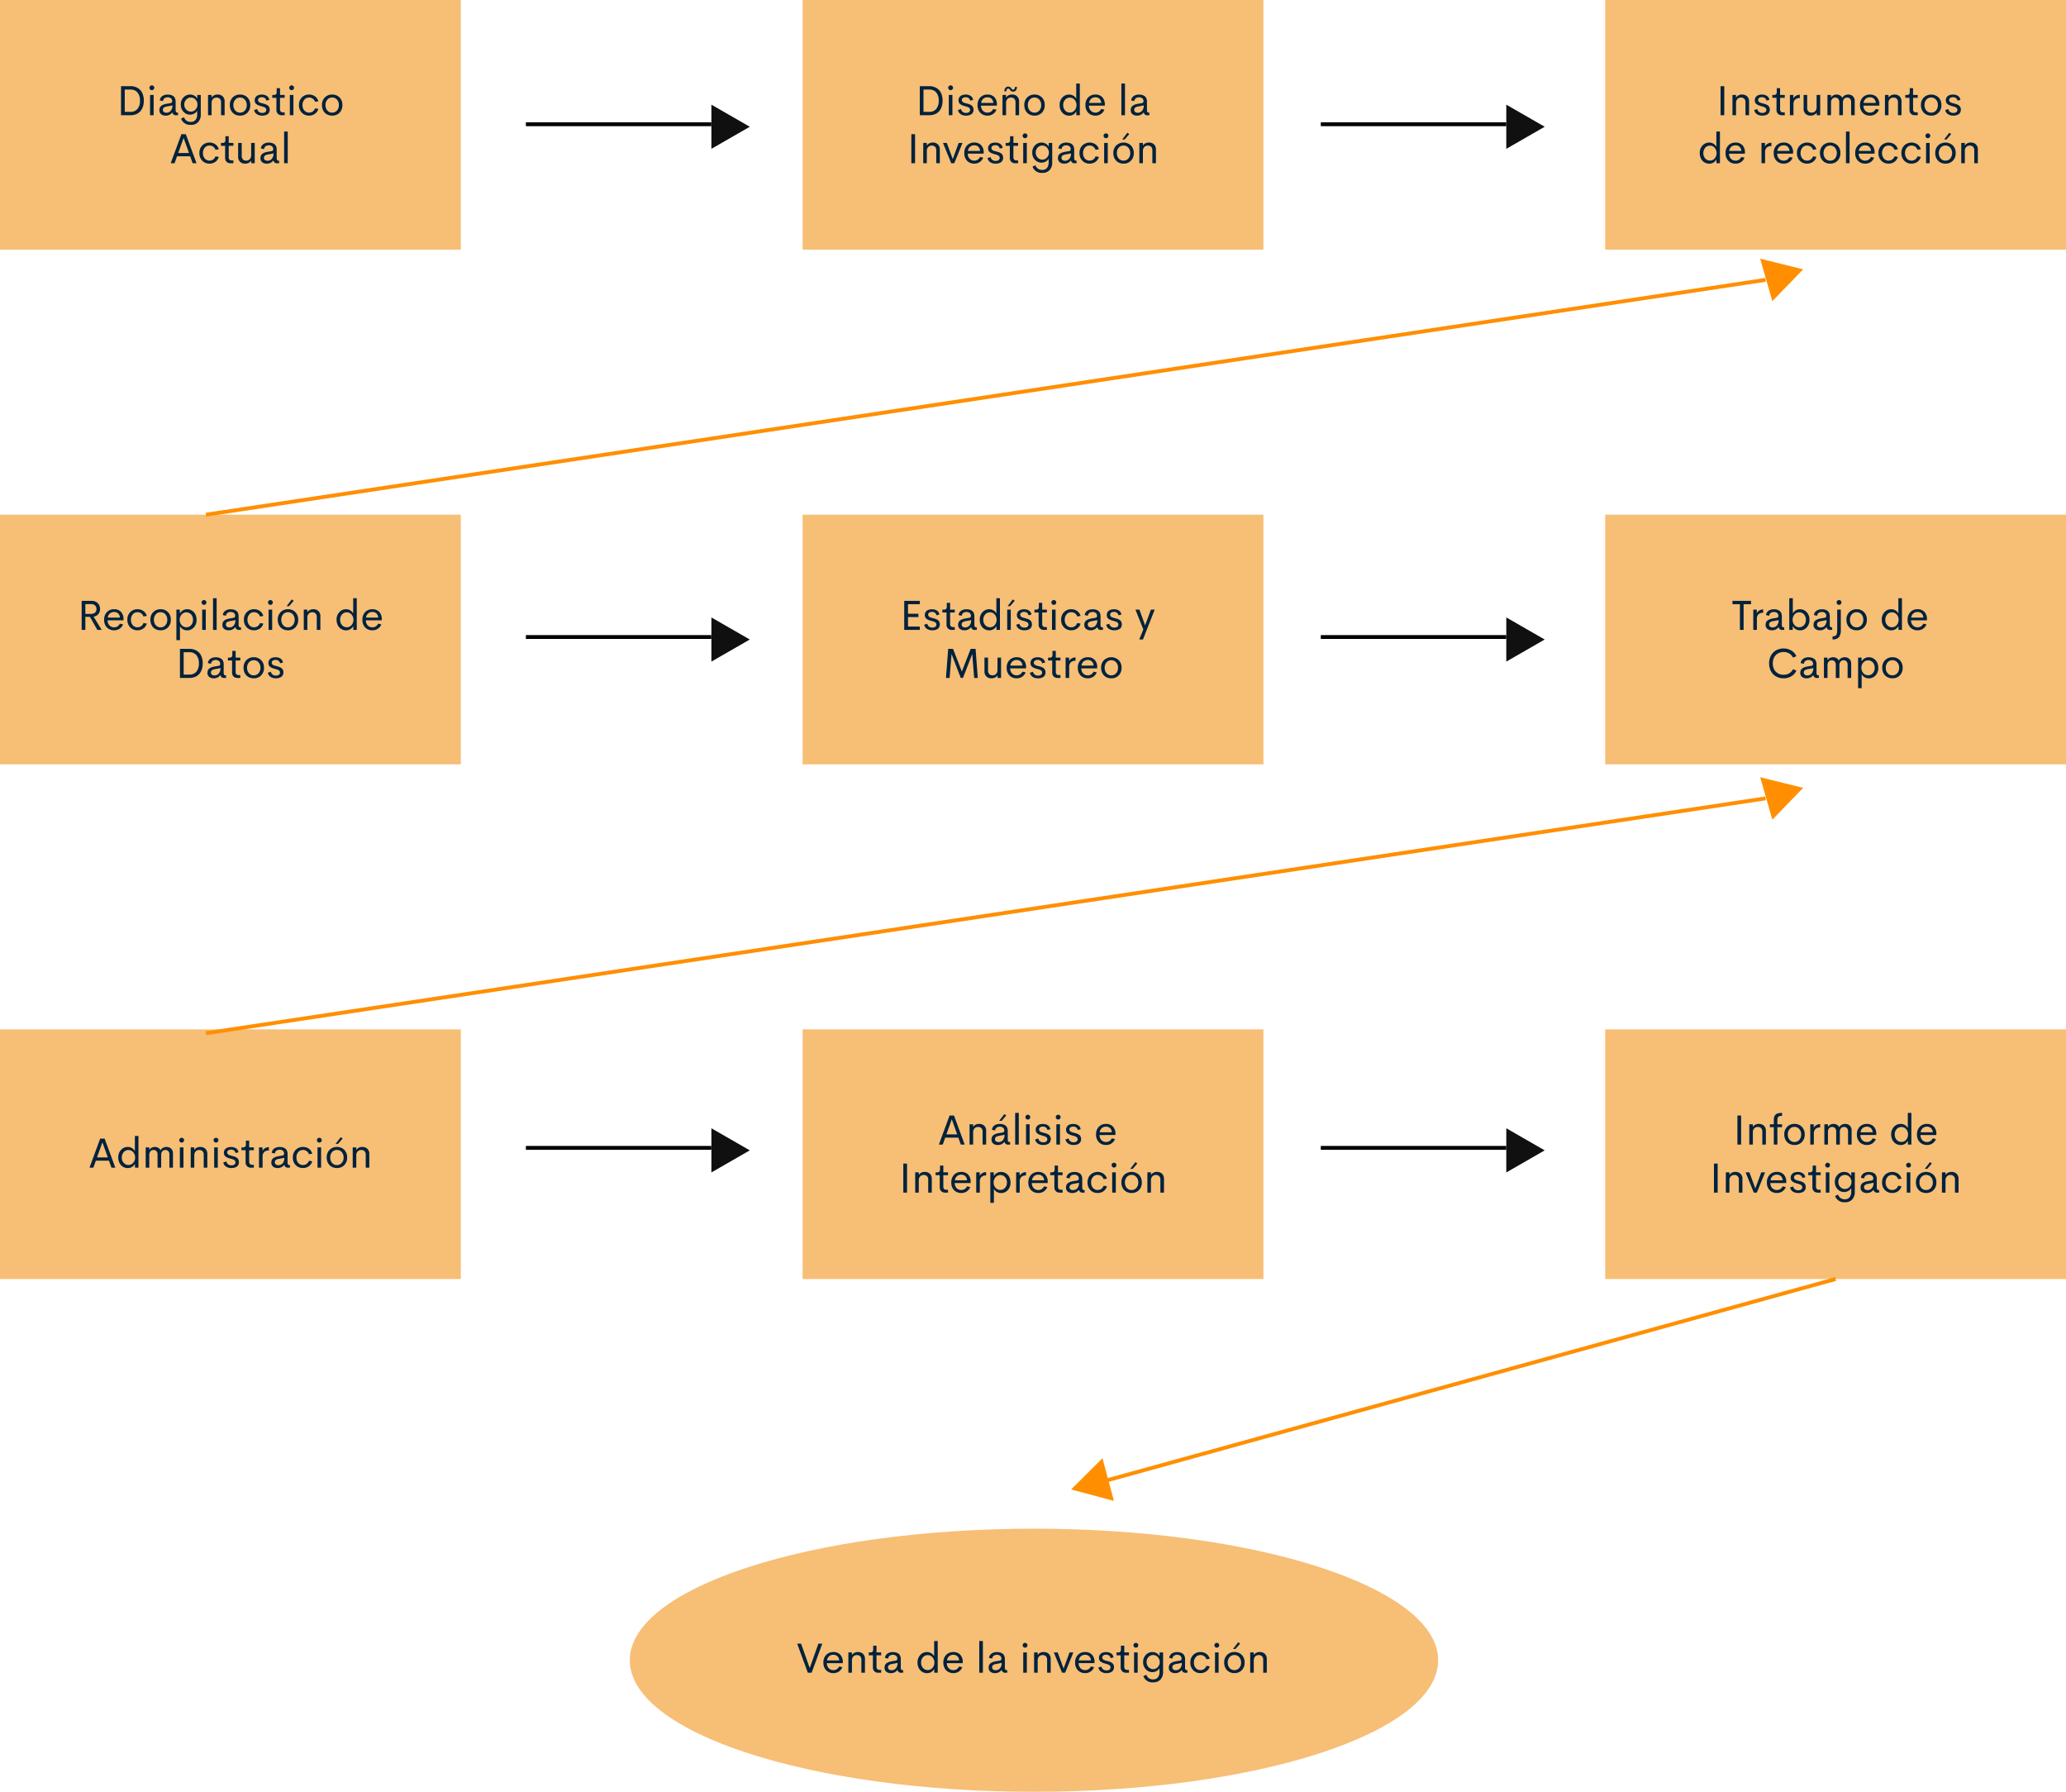 <svg xmlns="http://www.w3.org/2000/svg" width="1076" height="933" viewBox="0 0 1076 933">
  <g id="Grupo_17677" data-name="Grupo 17677" transform="translate(-422 -9735)">
    <path id="Trazado_36846" data-name="Trazado 36846" d="M0,0H240V130H0Z" transform="translate(422 9735)" fill="#f7be75"/>
    <path id="Trazado_36847" data-name="Trazado 36847" d="M-56.96,0V-15.125h4.877a7.232,7.232,0,0,1,3.851.978,5.963,5.963,0,0,1,2.363,2.659A9.34,9.34,0,0,1-45.1-7.573a9.906,9.906,0,0,1-.446,3.056,6.923,6.923,0,0,1-1.305,2.39,5.726,5.726,0,0,1-2.2,1.568A7.811,7.811,0,0,1-52.083,0Zm1.923-1.751h2.89A4.606,4.606,0,0,0-48.372-3.3,6.539,6.539,0,0,0-47.1-7.573a6.484,6.484,0,0,0-1.278-4.254,4.609,4.609,0,0,0-3.771-1.547h-2.89ZM-40.9-13.041a1.209,1.209,0,0,1-.886-.371,1.209,1.209,0,0,1-.371-.886,1.192,1.192,0,0,1,.371-.881,1.218,1.218,0,0,1,.886-.365,1.206,1.206,0,0,1,.875.365,1.192,1.192,0,0,1,.371.881,1.209,1.209,0,0,1-.371.886A1.2,1.2,0,0,1-40.9-13.041ZM-41.846,0V-10.56h1.869V0Zm8.089.2a3.593,3.593,0,0,1-2.315-.725,2.6,2.6,0,0,1-.908-2.165,3.076,3.076,0,0,1,.29-1.38,2.433,2.433,0,0,1,.859-.961,5.155,5.155,0,0,1,1.241-.6A11.469,11.469,0,0,1-32.984-6l1.708-.279q.935-.172.935-.978A1.845,1.845,0,0,0-31-8.835a2.692,2.692,0,0,0-1.67-.5,2.742,2.742,0,0,0-1.654.483,2.023,2.023,0,0,0-.784,1.482l-1.676-.354a3.225,3.225,0,0,1,1.321-2.261,4.937,4.937,0,0,1,2.879-.757,5.839,5.839,0,0,1,1.531.188,4.16,4.16,0,0,1,1.278.591,2.65,2.65,0,0,1,.913,1.139,4.237,4.237,0,0,1,.328,1.735v4.361a1.784,1.784,0,0,0,.242,1.1,1.043,1.043,0,0,0,.833.285h.172V0h-.924a1.762,1.762,0,0,1-2-1.429H-30.3A4.035,4.035,0,0,1-33.757.2Zm.43-1.5A2.818,2.818,0,0,0-31.061-2.32,4.2,4.2,0,0,0-30.2-5.113l-2.793.537a3.76,3.76,0,0,0-1.638.585,1.362,1.362,0,0,0-.532,1.155,1.346,1.346,0,0,0,.51,1.16A2.181,2.181,0,0,0-33.328-1.3Zm16.092-9.26h1.8V-.537A5.752,5.752,0,0,1-16.8,3.577a4.959,4.959,0,0,1-3.781,1.439A4.992,4.992,0,0,1-25.7,1.783l1.536-.752A3.491,3.491,0,0,0-20.63,3.47a3.031,3.031,0,0,0,2.476-1.031A4.389,4.389,0,0,0-17.3-.44V-2.4a3.721,3.721,0,0,1-1.5,1.52,4.376,4.376,0,0,1-2.2.575,4.527,4.527,0,0,1-3.416-1.488A5.247,5.247,0,0,1-25.83-5.543a5.2,5.2,0,0,1,1.413-3.744,4.572,4.572,0,0,1,3.432-1.477,4.266,4.266,0,0,1,2.213.591,3.8,3.8,0,0,1,1.493,1.558Zm-3.352,8.68a3.2,3.2,0,0,0,2.433-1.085,3.666,3.666,0,0,0,1-2.578,3.691,3.691,0,0,0-1-2.589,3.189,3.189,0,0,0-2.438-1.085,3.217,3.217,0,0,0-2.433,1.053,3.671,3.671,0,0,0-.994,2.621,3.64,3.64,0,0,0,1,2.6A3.219,3.219,0,0,0-20.587-1.88Zm13.922-8.884a3.673,3.673,0,0,1,2.659.956,3.566,3.566,0,0,1,.994,2.7V0H-4.872V-6.692a2.5,2.5,0,0,0-.645-1.891A2.3,2.3,0,0,0-7.17-9.2a2.555,2.555,0,0,0-1.88.725,2.942,2.942,0,0,0-.741,2.154V0H-11.65V-10.56h1.858v1.354A3.526,3.526,0,0,1-6.666-10.764ZM5.022.2A5.566,5.566,0,0,1,2.315-.451,4.771,4.771,0,0,1,.408-2.369,5.89,5.89,0,0,1-.3-5.285a5.38,5.38,0,0,1,1.5-3.98,5.173,5.173,0,0,1,3.819-1.5,5.168,5.168,0,0,1,3.824,1.5,5.39,5.39,0,0,1,1.493,3.98,5.394,5.394,0,0,1-1.5,3.991A5.173,5.173,0,0,1,5.022.2ZM5.011-1.343a3.243,3.243,0,0,0,2.5-1.085A4.065,4.065,0,0,0,8.5-5.285a4.05,4.05,0,0,0-.994-2.847,3.243,3.243,0,0,0-2.5-1.085A3.2,3.2,0,0,0,2.535-8.132a4.077,4.077,0,0,0-.983,2.847,4.092,4.092,0,0,0,.983,2.857A3.2,3.2,0,0,0,5.011-1.343ZM16.591.2a5.006,5.006,0,0,1-2.847-.763,3.155,3.155,0,0,1-1.386-2.17l1.622-.462a2.262,2.262,0,0,0,.865,1.466,2.805,2.805,0,0,0,1.735.521,3.462,3.462,0,0,0,1.015-.14,1.627,1.627,0,0,0,.779-.521,1.4,1.4,0,0,0,.312-.961A1.4,1.4,0,0,0,18.6-3.26a1.865,1.865,0,0,0-.172-.349,1.064,1.064,0,0,0-.3-.29,3.966,3.966,0,0,0-.365-.226,3.749,3.749,0,0,0-.478-.2q-.317-.113-.51-.172t-.591-.172q-.4-.113-.612-.177a11.454,11.454,0,0,1-1.1-.387,4.805,4.805,0,0,1-.892-.51,2.053,2.053,0,0,1-.693-.833,2.817,2.817,0,0,1-.231-1.182,2.731,2.731,0,0,1,.516-1.687,2.9,2.9,0,0,1,1.337-.994,5.346,5.346,0,0,1,1.875-.306,4.588,4.588,0,0,1,2.573.688,2.934,2.934,0,0,1,1.284,2.063l-1.525.387a2.022,2.022,0,0,0-.806-1.337A2.565,2.565,0,0,0,16.4-9.389a2.614,2.614,0,0,0-1.418.371,1.246,1.246,0,0,0-.591,1.133,1.128,1.128,0,0,0,.156.585,1.859,1.859,0,0,0,.317.414,1.948,1.948,0,0,0,.58.317q.419.167.623.226t.773.2q.107.032.161.043.623.161,1.015.285a6.24,6.24,0,0,1,.913.387,3.036,3.036,0,0,1,.822.575,2.662,2.662,0,0,1,.516.816A2.882,2.882,0,0,1,20.48-2.9a3.075,3.075,0,0,1-.317,1.423A2.479,2.479,0,0,1,19.3-.5a4.182,4.182,0,0,1-1.23.532A5.86,5.86,0,0,1,16.591.2ZM26.775,0a2.776,2.776,0,0,1-2.062-.757,2.865,2.865,0,0,1-.752-2.111V-9.077H21.8V-10.56H22.6a1.526,1.526,0,0,0,1.166-.371,1.824,1.824,0,0,0,.338-1.241v-1.912H25.83v3.523h2.428v1.482H25.83v6.016a1.6,1.6,0,0,0,.4,1.166,1.411,1.411,0,0,0,1.058.414h.967V0Zm5.113-13.041A1.209,1.209,0,0,1,31-13.412a1.209,1.209,0,0,1-.371-.886A1.192,1.192,0,0,1,31-15.179a1.218,1.218,0,0,1,.886-.365,1.206,1.206,0,0,1,.875.365,1.192,1.192,0,0,1,.371.881,1.209,1.209,0,0,1-.371.886A1.2,1.2,0,0,1,31.888-13.041ZM30.943,0V-10.56h1.869V0ZM40.976.193a5.086,5.086,0,0,1-3.781-1.515A5.4,5.4,0,0,1,35.7-5.285a5.414,5.414,0,0,1,1.488-3.964,5.081,5.081,0,0,1,3.787-1.515,5.123,5.123,0,0,1,3.056.924A4.662,4.662,0,0,1,45.81-7.272l-1.74.279a3.214,3.214,0,0,0-1.192-1.644,3.247,3.247,0,0,0-1.912-.58,3.122,3.122,0,0,0-2.444,1.085,4.133,4.133,0,0,0-.961,2.847,4.113,4.113,0,0,0,.961,2.841,3.129,3.129,0,0,0,2.444,1.08,3.247,3.247,0,0,0,1.912-.58A3.214,3.214,0,0,0,44.07-3.588l1.74.29A4.668,4.668,0,0,1,44.021-.736,5.115,5.115,0,0,1,40.976.193ZM53,.2A5.566,5.566,0,0,1,50.29-.451a4.771,4.771,0,0,1-1.907-1.917,5.89,5.89,0,0,1-.7-2.917,5.38,5.38,0,0,1,1.5-3.98A5.173,5.173,0,0,1,53-10.764a5.168,5.168,0,0,1,3.824,1.5,5.39,5.39,0,0,1,1.493,3.98,5.394,5.394,0,0,1-1.5,3.991A5.173,5.173,0,0,1,53,.2Zm-.011-1.547a3.243,3.243,0,0,0,2.5-1.085,4.065,4.065,0,0,0,.994-2.857,4.05,4.05,0,0,0-.994-2.847,3.243,3.243,0,0,0-2.5-1.085A3.2,3.2,0,0,0,50.51-8.132a4.077,4.077,0,0,0-.983,2.847,4.092,4.092,0,0,0,.983,2.857A3.2,3.2,0,0,0,52.986-1.343ZM-19.658,25l-1.3-3.62H-27.8L-29.09,25H-31.1l5.575-15.125h2.3L-17.649,25Zm-7.53-5.317h5.629l-2.814-7.874Zm16.307,5.511a5.086,5.086,0,0,1-3.781-1.515,5.4,5.4,0,0,1-1.493-3.964,5.414,5.414,0,0,1,1.488-3.964,5.081,5.081,0,0,1,3.787-1.515,5.123,5.123,0,0,1,3.056.924,4.662,4.662,0,0,1,1.778,2.567l-1.74.279A3.214,3.214,0,0,0-8.98,16.363a3.247,3.247,0,0,0-1.912-.58,3.122,3.122,0,0,0-2.444,1.085,4.133,4.133,0,0,0-.961,2.847,4.113,4.113,0,0,0,.961,2.841,3.129,3.129,0,0,0,2.444,1.08,3.247,3.247,0,0,0,1.912-.58,3.214,3.214,0,0,0,1.192-1.644l1.74.29a4.668,4.668,0,0,1-1.789,2.562A5.115,5.115,0,0,1-10.882,25.193ZM.064,25A2.776,2.776,0,0,1-2,24.243a2.865,2.865,0,0,1-.752-2.111V15.923H-4.909V14.44h.795a1.526,1.526,0,0,0,1.166-.371,1.824,1.824,0,0,0,.338-1.241V10.917H-.881V14.44H1.547v1.482H-.881v6.016a1.6,1.6,0,0,0,.4,1.166,1.411,1.411,0,0,0,1.058.414h.967V25ZM10.807,14.44h1.858V25H10.882l-.043-1.4a3.3,3.3,0,0,1-1.311,1.187,4.031,4.031,0,0,1-1.848.414,3.673,3.673,0,0,1-2.659-.956,3.566,3.566,0,0,1-.994-2.7V14.44H5.887v6.692a2.506,2.506,0,0,0,.65,1.891,2.3,2.3,0,0,0,1.66.623,2.527,2.527,0,0,0,1.875-.73,2.975,2.975,0,0,0,.736-2.159ZM18.885,25.2a3.593,3.593,0,0,1-2.315-.725,2.6,2.6,0,0,1-.908-2.165,3.076,3.076,0,0,1,.29-1.38,2.433,2.433,0,0,1,.859-.961,5.155,5.155,0,0,1,1.241-.6A11.469,11.469,0,0,1,19.658,19l1.708-.279q.935-.172.935-.978a1.845,1.845,0,0,0-.661-1.574,2.692,2.692,0,0,0-1.67-.5,2.742,2.742,0,0,0-1.654.483,2.023,2.023,0,0,0-.784,1.482l-1.676-.354a3.225,3.225,0,0,1,1.321-2.261,4.937,4.937,0,0,1,2.879-.757,5.839,5.839,0,0,1,1.531.188,4.16,4.16,0,0,1,1.278.591,2.65,2.65,0,0,1,.913,1.139,4.237,4.237,0,0,1,.328,1.735v4.361a1.784,1.784,0,0,0,.242,1.1,1.043,1.043,0,0,0,.833.285h.172V25h-.924a1.762,1.762,0,0,1-2-1.429h-.086A4.035,4.035,0,0,1,18.885,25.2Zm.43-1.5a2.818,2.818,0,0,0,2.267-1.021,4.2,4.2,0,0,0,.859-2.793l-2.793.537a3.76,3.76,0,0,0-1.638.585,1.362,1.362,0,0,0-.532,1.155,1.346,1.346,0,0,0,.51,1.16A2.181,2.181,0,0,0,19.314,23.7ZM27.973,25V8.5h1.88V25Z" transform="translate(542 9795)" fill="#00223d"/>
    <path id="Trazado_36848" data-name="Trazado 36848" d="M0,0H240V130H0Z" transform="translate(840 9735)" fill="#f7be75"/>
    <path id="Trazado_36849" data-name="Trazado 36849" d="M-58.953,0V-15.125h4.877a7.232,7.232,0,0,1,3.851.978,5.963,5.963,0,0,1,2.363,2.659,9.34,9.34,0,0,1,.768,3.916,9.906,9.906,0,0,1-.446,3.056,6.923,6.923,0,0,1-1.305,2.39,5.726,5.726,0,0,1-2.2,1.568A7.811,7.811,0,0,1-54.076,0Zm1.923-1.751h2.89A4.606,4.606,0,0,0-50.365-3.3a6.539,6.539,0,0,0,1.273-4.275,6.484,6.484,0,0,0-1.278-4.254,4.609,4.609,0,0,0-3.771-1.547h-2.89Zm14.137-11.29a1.209,1.209,0,0,1-.886-.371,1.209,1.209,0,0,1-.371-.886,1.192,1.192,0,0,1,.371-.881,1.218,1.218,0,0,1,.886-.365,1.206,1.206,0,0,1,.875.365,1.192,1.192,0,0,1,.371.881,1.209,1.209,0,0,1-.371.886A1.2,1.2,0,0,1-42.894-13.041ZM-43.839,0V-10.56h1.869V0Zm8.991.2a5.006,5.006,0,0,1-2.847-.763,3.155,3.155,0,0,1-1.386-2.17l1.622-.462a2.262,2.262,0,0,0,.865,1.466,2.805,2.805,0,0,0,1.735.521,3.462,3.462,0,0,0,1.015-.14,1.627,1.627,0,0,0,.779-.521,1.4,1.4,0,0,0,.312-.961,1.4,1.4,0,0,0-.086-.435,1.865,1.865,0,0,0-.172-.349,1.064,1.064,0,0,0-.3-.29,3.966,3.966,0,0,0-.365-.226,3.749,3.749,0,0,0-.478-.2q-.317-.113-.51-.172t-.591-.172q-.4-.113-.612-.177a11.454,11.454,0,0,1-1.1-.387,4.805,4.805,0,0,1-.892-.51,2.053,2.053,0,0,1-.693-.833,2.817,2.817,0,0,1-.231-1.182,2.731,2.731,0,0,1,.516-1.687,2.9,2.9,0,0,1,1.337-.994,5.346,5.346,0,0,1,1.875-.306,4.588,4.588,0,0,1,2.573.688A2.934,2.934,0,0,1-31.2-7.992l-1.525.387a2.022,2.022,0,0,0-.806-1.337,2.565,2.565,0,0,0-1.515-.446,2.614,2.614,0,0,0-1.418.371,1.246,1.246,0,0,0-.591,1.133,1.128,1.128,0,0,0,.156.585,1.859,1.859,0,0,0,.317.414,1.948,1.948,0,0,0,.58.317q.419.167.623.226t.773.2q.107.032.161.043.623.161,1.015.285a6.24,6.24,0,0,1,.913.387,3.036,3.036,0,0,1,.822.575,2.662,2.662,0,0,1,.516.816A2.882,2.882,0,0,1-30.959-2.9a3.075,3.075,0,0,1-.317,1.423,2.479,2.479,0,0,1-.865.972,4.182,4.182,0,0,1-1.23.532A5.86,5.86,0,0,1-34.848.2ZM-18.8-5.489l-.021.5h-8.25a3.731,3.731,0,0,0,1.01,2.7,3.315,3.315,0,0,0,2.406.94,3.166,3.166,0,0,0,1.751-.5,3.276,3.276,0,0,0,1.2-1.4l1.676.354a4.763,4.763,0,0,1-1.8,2.267,4.924,4.924,0,0,1-2.8.827,5.1,5.1,0,0,1-3.8-1.472,5.475,5.475,0,0,1-1.45-4.018A5.448,5.448,0,0,1-27.43-9.292a5.038,5.038,0,0,1,3.744-1.472,4.767,4.767,0,0,1,3.55,1.354A5.348,5.348,0,0,1-18.8-5.489Zm-4.888-3.846a3.293,3.293,0,0,0-2.2.747A3.42,3.42,0,0,0-27-6.413h6.327a3.138,3.138,0,0,0-.924-2.175A2.983,2.983,0,0,0-23.687-9.335Zm10.764-4.544a.782.782,0,0,0-.693.4,1.919,1.919,0,0,0-.252,1.042H-14.9a2.834,2.834,0,0,1,.526-1.772,1.693,1.693,0,0,1,1.418-.687,1.947,1.947,0,0,1,1.74,1.053.99.99,0,0,0,.881.526.777.777,0,0,0,.688-.381A1.889,1.889,0,0,0-9.4-14.738h1.042a2.821,2.821,0,0,1-.526,1.756,1.689,1.689,0,0,1-1.418.693,2,2,0,0,1-1.762-1.042A1.037,1.037,0,0,0-12.923-13.879Zm2.02,3.115a3.673,3.673,0,0,1,2.659.956,3.566,3.566,0,0,1,.994,2.7V0H-9.109V-6.692a2.5,2.5,0,0,0-.645-1.891A2.3,2.3,0,0,0-11.408-9.2a2.555,2.555,0,0,0-1.88.725,2.942,2.942,0,0,0-.741,2.154V0h-1.858V-10.56h1.858v1.354A3.526,3.526,0,0,1-10.9-10.764ZM.784.2A5.566,5.566,0,0,1-1.923-.451,4.771,4.771,0,0,1-3.83-2.369a5.89,5.89,0,0,1-.7-2.917,5.38,5.38,0,0,1,1.5-3.98,5.173,5.173,0,0,1,3.819-1.5,5.168,5.168,0,0,1,3.824,1.5A5.39,5.39,0,0,1,6.1-5.285,5.394,5.394,0,0,1,4.6-1.294,5.173,5.173,0,0,1,.784.2ZM.773-1.343a3.243,3.243,0,0,0,2.5-1.085,4.065,4.065,0,0,0,.994-2.857,4.05,4.05,0,0,0-.994-2.847,3.243,3.243,0,0,0-2.5-1.085A3.2,3.2,0,0,0-1.7-8.132a4.077,4.077,0,0,0-.983,2.847A4.092,4.092,0,0,0-1.7-2.428,3.2,3.2,0,0,0,.773-1.343ZM22.526-16.5h1.858V0H22.591l-.043-2.052a3.885,3.885,0,0,1-1.5,1.665A4.191,4.191,0,0,1,18.81.226,4.746,4.746,0,0,1,16.9-.167a4.792,4.792,0,0,1-1.574-1.1A5.085,5.085,0,0,1,14.26-3.008a6.386,6.386,0,0,1-.392-2.267A5.553,5.553,0,0,1,15.3-9.238a4.629,4.629,0,0,1,3.507-1.525,4.209,4.209,0,0,1,2.208.6,3.908,3.908,0,0,1,1.509,1.617ZM19.2-1.386A3.162,3.162,0,0,0,21.651-2.5a4.013,4.013,0,0,0,.994-2.777,4.005,4.005,0,0,0-1-2.771A3.16,3.16,0,0,0,19.2-9.163a3.232,3.232,0,0,0-2.471,1.08,3.972,3.972,0,0,0-1,2.809,3.972,3.972,0,0,0,1,2.809A3.232,3.232,0,0,0,19.2-1.386ZM37.4-5.489l-.021.5h-8.25a3.731,3.731,0,0,0,1.01,2.7,3.315,3.315,0,0,0,2.406.94,3.166,3.166,0,0,0,1.751-.5,3.276,3.276,0,0,0,1.2-1.4l1.676.354a4.763,4.763,0,0,1-1.8,2.267A4.924,4.924,0,0,1,32.57.2a5.1,5.1,0,0,1-3.8-1.472,5.475,5.475,0,0,1-1.45-4.018,5.448,5.448,0,0,1,1.456-4.007,5.038,5.038,0,0,1,3.744-1.472,4.767,4.767,0,0,1,3.55,1.354A5.348,5.348,0,0,1,37.4-5.489ZM32.517-9.335a3.293,3.293,0,0,0-2.2.747,3.42,3.42,0,0,0-1.112,2.175h6.327a3.138,3.138,0,0,0-.924-2.175A2.983,2.983,0,0,0,32.517-9.335ZM46.03,0V-16.5h1.88V0Zm8.1.2a3.593,3.593,0,0,1-2.315-.725,2.6,2.6,0,0,1-.908-2.165,3.076,3.076,0,0,1,.29-1.38,2.433,2.433,0,0,1,.859-.961,5.155,5.155,0,0,1,1.241-.6A11.469,11.469,0,0,1,54.9-6l1.708-.279q.935-.172.935-.978a1.845,1.845,0,0,0-.661-1.574,2.692,2.692,0,0,0-1.67-.5,2.742,2.742,0,0,0-1.654.483,2.023,2.023,0,0,0-.784,1.482L51.1-7.724a3.225,3.225,0,0,1,1.321-2.261,4.937,4.937,0,0,1,2.879-.757,5.839,5.839,0,0,1,1.531.188,4.16,4.16,0,0,1,1.278.591,2.65,2.65,0,0,1,.913,1.139,4.237,4.237,0,0,1,.328,1.735v4.361a1.784,1.784,0,0,0,.242,1.1,1.043,1.043,0,0,0,.833.285H60.6V0h-.924a1.762,1.762,0,0,1-2-1.429h-.086A4.035,4.035,0,0,1,54.13.2Zm.43-1.5A2.818,2.818,0,0,0,56.826-2.32a4.2,4.2,0,0,0,.859-2.793l-2.793.537a3.76,3.76,0,0,0-1.638.585,1.362,1.362,0,0,0-.532,1.155,1.346,1.346,0,0,0,.51,1.16A2.181,2.181,0,0,0,54.56-1.3ZM-63.347,25V9.875h1.923V25Zm11.172-10.764a3.673,3.673,0,0,1,2.659.956,3.566,3.566,0,0,1,.994,2.7V25h-1.858V18.308a2.5,2.5,0,0,0-.645-1.891A2.3,2.3,0,0,0-52.68,15.8a2.555,2.555,0,0,0-1.88.725,2.942,2.942,0,0,0-.741,2.154V25h-1.858V14.44H-55.3v1.354A3.526,3.526,0,0,1-52.175,14.236Zm13.471.2h1.987L-41.014,25h-1.579l-4.275-10.56h1.977l3.094,8.4Zm13.009,5.07-.021.5h-8.25a3.731,3.731,0,0,0,1.01,2.7,3.315,3.315,0,0,0,2.406.94,3.166,3.166,0,0,0,1.751-.5,3.276,3.276,0,0,0,1.2-1.4l1.676.354a4.763,4.763,0,0,1-1.8,2.267,4.924,4.924,0,0,1-2.8.827,5.1,5.1,0,0,1-3.8-1.472,5.475,5.475,0,0,1-1.45-4.018,5.448,5.448,0,0,1,1.456-4.007,5.038,5.038,0,0,1,3.744-1.472,4.767,4.767,0,0,1,3.55,1.354A5.348,5.348,0,0,1-25.7,19.511Zm-4.888-3.846a3.293,3.293,0,0,0-2.2.747,3.42,3.42,0,0,0-1.112,2.175h6.327a3.138,3.138,0,0,0-.924-2.175A2.983,2.983,0,0,0-30.583,15.665Zm11.14,9.539a5.006,5.006,0,0,1-2.847-.763,3.155,3.155,0,0,1-1.386-2.17l1.622-.462a2.262,2.262,0,0,0,.865,1.466,2.805,2.805,0,0,0,1.735.521,3.462,3.462,0,0,0,1.015-.14,1.627,1.627,0,0,0,.779-.521,1.4,1.4,0,0,0,.312-.961,1.4,1.4,0,0,0-.086-.435,1.865,1.865,0,0,0-.172-.349,1.064,1.064,0,0,0-.3-.29,3.966,3.966,0,0,0-.365-.226,3.749,3.749,0,0,0-.478-.2q-.317-.113-.51-.172t-.591-.172q-.4-.113-.612-.177a11.455,11.455,0,0,1-1.1-.387,4.805,4.805,0,0,1-.892-.51,2.053,2.053,0,0,1-.693-.833,2.817,2.817,0,0,1-.231-1.182,2.731,2.731,0,0,1,.516-1.687,2.9,2.9,0,0,1,1.337-.994,5.346,5.346,0,0,1,1.875-.306,4.588,4.588,0,0,1,2.573.688,2.934,2.934,0,0,1,1.284,2.063l-1.525.387a2.022,2.022,0,0,0-.806-1.337,2.565,2.565,0,0,0-1.515-.446,2.614,2.614,0,0,0-1.418.371,1.246,1.246,0,0,0-.591,1.133,1.128,1.128,0,0,0,.156.585,1.859,1.859,0,0,0,.317.414,1.948,1.948,0,0,0,.58.317q.419.167.623.226t.773.2q.107.032.161.043.623.161,1.015.285a6.24,6.24,0,0,1,.913.387,3.036,3.036,0,0,1,.822.575,2.662,2.662,0,0,1,.516.816,2.882,2.882,0,0,1,.215,1.139,3.075,3.075,0,0,1-.317,1.423,2.479,2.479,0,0,1-.865.972,4.182,4.182,0,0,1-1.23.532A5.86,5.86,0,0,1-19.443,25.2ZM-9.26,25a2.776,2.776,0,0,1-2.062-.757,2.865,2.865,0,0,1-.752-2.111V15.923h-2.159V14.44h.795a1.526,1.526,0,0,0,1.166-.371,1.824,1.824,0,0,0,.338-1.241V10.917h1.729V14.44h2.428v1.482h-2.428v6.016A1.6,1.6,0,0,0-9.8,23.1a1.411,1.411,0,0,0,1.058.414h.967V25Zm5.113-13.041a1.209,1.209,0,0,1-.886-.371A1.209,1.209,0,0,1-5.4,10.7a1.192,1.192,0,0,1,.371-.881,1.218,1.218,0,0,1,.886-.365,1.206,1.206,0,0,1,.875.365A1.192,1.192,0,0,1-2.9,10.7a1.209,1.209,0,0,1-.371.886A1.2,1.2,0,0,1-4.146,11.959ZM-5.092,25V14.44h1.869V25Zm13.3-10.56h1.8V24.463a5.752,5.752,0,0,1-1.364,4.114,4.959,4.959,0,0,1-3.781,1.439A4.992,4.992,0,0,1-.258,26.783l1.536-.752A3.491,3.491,0,0,0,4.813,28.47a3.031,3.031,0,0,0,2.476-1.031,4.389,4.389,0,0,0,.854-2.879V22.6a3.721,3.721,0,0,1-1.5,1.52,4.376,4.376,0,0,1-2.2.575,4.527,4.527,0,0,1-3.416-1.488A5.247,5.247,0,0,1-.387,19.457a5.2,5.2,0,0,1,1.413-3.744,4.572,4.572,0,0,1,3.432-1.477,4.266,4.266,0,0,1,2.213.591,3.8,3.8,0,0,1,1.493,1.558ZM4.855,23.12a3.2,3.2,0,0,0,2.433-1.085,3.832,3.832,0,0,0,.005-5.167,3.189,3.189,0,0,0-2.438-1.085,3.217,3.217,0,0,0-2.433,1.053,3.671,3.671,0,0,0-.994,2.621,3.64,3.64,0,0,0,1,2.6A3.219,3.219,0,0,0,4.855,23.12ZM16.231,25.2a3.593,3.593,0,0,1-2.315-.725,2.6,2.6,0,0,1-.908-2.165,3.076,3.076,0,0,1,.29-1.38,2.433,2.433,0,0,1,.859-.961,5.155,5.155,0,0,1,1.241-.6A11.469,11.469,0,0,1,17,19l1.708-.279q.935-.172.935-.978a1.845,1.845,0,0,0-.661-1.574,2.692,2.692,0,0,0-1.67-.5,2.742,2.742,0,0,0-1.654.483,2.023,2.023,0,0,0-.784,1.482L13.2,17.276a3.225,3.225,0,0,1,1.321-2.261,4.937,4.937,0,0,1,2.879-.757,5.839,5.839,0,0,1,1.531.188,4.16,4.16,0,0,1,1.278.591,2.65,2.65,0,0,1,.913,1.139,4.237,4.237,0,0,1,.328,1.735v4.361a1.784,1.784,0,0,0,.242,1.1,1.043,1.043,0,0,0,.833.285H22.7V25h-.924a1.762,1.762,0,0,1-2-1.429H19.69A4.035,4.035,0,0,1,16.231,25.2Zm.43-1.5a2.818,2.818,0,0,0,2.267-1.021,4.2,4.2,0,0,0,.859-2.793l-2.793.537a3.76,3.76,0,0,0-1.638.585,1.362,1.362,0,0,0-.532,1.155,1.346,1.346,0,0,0,.51,1.16A2.181,2.181,0,0,0,16.661,23.7Zm12.826,1.493a5.086,5.086,0,0,1-3.781-1.515,5.4,5.4,0,0,1-1.493-3.964A5.414,5.414,0,0,1,25.7,15.751a5.5,5.5,0,0,1,6.843-.591,4.662,4.662,0,0,1,1.778,2.567l-1.74.279a3.214,3.214,0,0,0-1.192-1.644,3.247,3.247,0,0,0-1.912-.58,3.122,3.122,0,0,0-2.444,1.085,4.133,4.133,0,0,0-.961,2.847,4.113,4.113,0,0,0,.961,2.841,3.129,3.129,0,0,0,2.444,1.08,3.247,3.247,0,0,0,1.912-.58,3.214,3.214,0,0,0,1.192-1.644l1.74.29a4.668,4.668,0,0,1-1.789,2.562A5.115,5.115,0,0,1,29.487,25.193Zm8.519-13.234A1.265,1.265,0,0,1,36.749,10.7a1.192,1.192,0,0,1,.371-.881,1.218,1.218,0,0,1,.886-.365,1.206,1.206,0,0,1,.875.365,1.192,1.192,0,0,1,.371.881,1.209,1.209,0,0,1-.371.886A1.2,1.2,0,0,1,38.006,11.959ZM37.061,25V14.44H38.93V25Zm9.389-12.375,2.7-3.5.988.72-2.406,2.782ZM47.158,25.2a5.566,5.566,0,0,1-2.707-.655,4.771,4.771,0,0,1-1.907-1.917,5.89,5.89,0,0,1-.7-2.917,5.38,5.38,0,0,1,1.5-3.98,5.622,5.622,0,0,1,7.643,0,5.39,5.39,0,0,1,1.493,3.98,5.394,5.394,0,0,1-1.5,3.991A5.173,5.173,0,0,1,47.158,25.2Zm-.011-1.547a3.243,3.243,0,0,0,2.5-1.085,4.065,4.065,0,0,0,.994-2.857,4.05,4.05,0,0,0-.994-2.847,3.243,3.243,0,0,0-2.5-1.085,3.2,3.2,0,0,0-2.476,1.085,4.077,4.077,0,0,0-.983,2.847,4.092,4.092,0,0,0,.983,2.857A3.2,3.2,0,0,0,47.147,23.657Zm13.224-9.421a3.673,3.673,0,0,1,2.659.956,3.566,3.566,0,0,1,.994,2.7V25H62.165V18.308a2.5,2.5,0,0,0-.645-1.891,2.3,2.3,0,0,0-1.654-.612,2.555,2.555,0,0,0-1.88.725,2.942,2.942,0,0,0-.741,2.154V25H55.387V14.44h1.858v1.354A3.526,3.526,0,0,1,60.371,14.236Z" transform="translate(960 9795)" fill="#00223d"/>
    <path id="Trazado_36854" data-name="Trazado 36854" d="M0,0H240V130H0Z" transform="translate(1258 9735)" fill="#f7be75"/>
    <path id="Trazado_36856" data-name="Trazado 36856" d="M13.1,21V5.875h1.923V21ZM24.275,10.236a3.673,3.673,0,0,1,2.659.956,3.566,3.566,0,0,1,.994,2.7V21H26.069V14.308a2.5,2.5,0,0,0-.645-1.891,2.3,2.3,0,0,0-1.654-.612,2.555,2.555,0,0,0-1.88.725,2.942,2.942,0,0,0-.741,2.154V21H19.291V10.44h1.858v1.354A3.526,3.526,0,0,1,24.275,10.236ZM34.856,21.2a5.006,5.006,0,0,1-2.847-.763,3.155,3.155,0,0,1-1.386-2.17l1.622-.462a2.262,2.262,0,0,0,.865,1.466,2.805,2.805,0,0,0,1.735.521,3.462,3.462,0,0,0,1.015-.14,1.627,1.627,0,0,0,.779-.521,1.453,1.453,0,0,0,.226-1.4,1.865,1.865,0,0,0-.172-.349,1.064,1.064,0,0,0-.3-.29,3.966,3.966,0,0,0-.365-.226,3.749,3.749,0,0,0-.478-.2q-.317-.113-.51-.172t-.591-.172q-.4-.113-.612-.177a11.454,11.454,0,0,1-1.1-.387,4.805,4.805,0,0,1-.892-.51,2.053,2.053,0,0,1-.693-.833,2.817,2.817,0,0,1-.231-1.182,2.731,2.731,0,0,1,.516-1.687,2.9,2.9,0,0,1,1.337-.994,5.346,5.346,0,0,1,1.875-.306,4.588,4.588,0,0,1,2.573.688,2.934,2.934,0,0,1,1.284,2.063l-1.525.387a2.022,2.022,0,0,0-.806-1.337,2.565,2.565,0,0,0-1.515-.446,2.614,2.614,0,0,0-1.418.371,1.246,1.246,0,0,0-.591,1.133,1.128,1.128,0,0,0,.156.585,1.859,1.859,0,0,0,.317.414,1.948,1.948,0,0,0,.58.317q.419.167.623.226t.773.2q.107.032.161.043.623.161,1.015.285a6.239,6.239,0,0,1,.913.387,3.036,3.036,0,0,1,.822.575,2.663,2.663,0,0,1,.516.816,2.882,2.882,0,0,1,.215,1.139,3.075,3.075,0,0,1-.317,1.423,2.479,2.479,0,0,1-.865.972,4.182,4.182,0,0,1-1.23.532A5.86,5.86,0,0,1,34.856,21.2ZM45.04,21a2.776,2.776,0,0,1-2.062-.757,2.865,2.865,0,0,1-.752-2.111V11.923H40.066V10.44h.795a1.526,1.526,0,0,0,1.166-.371,1.824,1.824,0,0,0,.338-1.241V6.917h1.729V10.44h2.428v1.482H44.095v6.016a1.6,1.6,0,0,0,.4,1.166,1.411,1.411,0,0,0,1.058.414h.967V21Zm5.983-8.7a3.192,3.192,0,0,1,1.311-1.418,3.947,3.947,0,0,1,2.03-.559v1.751a3.479,3.479,0,0,0-2.455.784,3.276,3.276,0,0,0-.843,2.5V21H49.208V10.44h1.815Zm12.1-1.858h1.858V21H63.194l-.043-1.4a3.3,3.3,0,0,1-1.311,1.187,4.031,4.031,0,0,1-1.848.414,3.673,3.673,0,0,1-2.659-.956,3.566,3.566,0,0,1-.994-2.7V10.44H58.2v6.692a2.506,2.506,0,0,0,.65,1.891,2.3,2.3,0,0,0,1.66.623,2.527,2.527,0,0,0,1.875-.73,2.975,2.975,0,0,0,.736-2.159Zm16.436-.2a3.4,3.4,0,0,1,2.46.9,3.327,3.327,0,0,1,.935,2.519V21H81.091V14.136a2.386,2.386,0,0,0-.58-1.74,1.975,1.975,0,0,0-1.472-.591,2.085,2.085,0,0,0-1.611.666,2.864,2.864,0,0,0-.612,2V21H74.925V14.211a2.5,2.5,0,0,0-.585-1.8,1.991,1.991,0,0,0-1.5-.607,2.066,2.066,0,0,0-1.606.682,2.963,2.963,0,0,0-.618,2.046V21H68.759V10.44h1.858V11.8a3.208,3.208,0,0,1,1.208-1.16,3.446,3.446,0,0,1,1.681-.408,3.587,3.587,0,0,1,1.8.446,2.775,2.775,0,0,1,1.171,1.284,3.286,3.286,0,0,1,1.268-1.284A3.626,3.626,0,0,1,79.555,10.236Zm16.231,5.274-.021.5h-8.25a3.731,3.731,0,0,0,1.01,2.7,3.315,3.315,0,0,0,2.406.94,3.166,3.166,0,0,0,1.751-.5,3.276,3.276,0,0,0,1.2-1.4l1.676.354a4.763,4.763,0,0,1-1.8,2.267,4.924,4.924,0,0,1-2.8.827,5.1,5.1,0,0,1-3.8-1.472,5.475,5.475,0,0,1-1.45-4.018,5.448,5.448,0,0,1,1.456-4.007A5.038,5.038,0,0,1,90.9,10.236a4.767,4.767,0,0,1,3.55,1.354A5.348,5.348,0,0,1,95.786,15.511ZM90.9,11.665a3.293,3.293,0,0,0-2.2.747,3.42,3.42,0,0,0-1.112,2.175h6.327a3.138,3.138,0,0,0-.924-2.175A2.983,2.983,0,0,0,90.9,11.665Zm12.783-1.429a3.673,3.673,0,0,1,2.659.956,3.566,3.566,0,0,1,.994,2.7V21h-1.858V14.308a2.5,2.5,0,0,0-.645-1.891,2.3,2.3,0,0,0-1.654-.612,2.555,2.555,0,0,0-1.88.725,2.942,2.942,0,0,0-.741,2.154V21H98.7V10.44h1.858v1.354A3.526,3.526,0,0,1,103.682,10.236ZM114.295,21a2.776,2.776,0,0,1-2.062-.757,2.865,2.865,0,0,1-.752-2.111V11.923h-2.159V10.44h.795a1.526,1.526,0,0,0,1.166-.371,1.824,1.824,0,0,0,.338-1.241V6.917h1.729V10.44h2.428v1.482H113.35v6.016a1.6,1.6,0,0,0,.4,1.166,1.411,1.411,0,0,0,1.058.414h.967V21Zm8.486.2a5.566,5.566,0,0,1-2.707-.655,4.771,4.771,0,0,1-1.907-1.917,5.89,5.89,0,0,1-.7-2.917,5.38,5.38,0,0,1,1.5-3.98,5.622,5.622,0,0,1,7.643,0,5.39,5.39,0,0,1,1.493,3.98,5.394,5.394,0,0,1-1.5,3.991A5.173,5.173,0,0,1,122.781,21.2Zm-.011-1.547a3.243,3.243,0,0,0,2.5-1.085,4.065,4.065,0,0,0,.994-2.857,4.05,4.05,0,0,0-.994-2.847,3.243,3.243,0,0,0-2.5-1.085,3.2,3.2,0,0,0-2.476,1.085,4.077,4.077,0,0,0-.983,2.847,4.092,4.092,0,0,0,.983,2.857A3.2,3.2,0,0,0,122.771,19.657Zm11.58,1.547a5.006,5.006,0,0,1-2.847-.763,3.155,3.155,0,0,1-1.386-2.17l1.622-.462a2.262,2.262,0,0,0,.865,1.466,2.805,2.805,0,0,0,1.735.521,3.462,3.462,0,0,0,1.015-.14,1.627,1.627,0,0,0,.779-.521,1.453,1.453,0,0,0,.226-1.4,1.865,1.865,0,0,0-.172-.349,1.064,1.064,0,0,0-.3-.29,3.965,3.965,0,0,0-.365-.226,3.749,3.749,0,0,0-.478-.2q-.317-.113-.51-.172t-.591-.172q-.4-.113-.612-.177a11.453,11.453,0,0,1-1.1-.387,4.805,4.805,0,0,1-.892-.51,2.053,2.053,0,0,1-.693-.833,2.817,2.817,0,0,1-.231-1.182,2.731,2.731,0,0,1,.516-1.687,2.9,2.9,0,0,1,1.337-.994,5.346,5.346,0,0,1,1.875-.306,4.588,4.588,0,0,1,2.573.688A2.934,2.934,0,0,1,138,13.008l-1.525.387a2.022,2.022,0,0,0-.806-1.337,2.565,2.565,0,0,0-1.515-.446,2.614,2.614,0,0,0-1.418.371,1.246,1.246,0,0,0-.591,1.133,1.128,1.128,0,0,0,.156.585,1.859,1.859,0,0,0,.317.414,1.948,1.948,0,0,0,.58.317q.419.167.623.226t.773.2q.107.032.161.043.623.161,1.015.285a6.239,6.239,0,0,1,.913.387,3.035,3.035,0,0,1,.822.575,2.663,2.663,0,0,1,.516.816,2.882,2.882,0,0,1,.215,1.139,3.075,3.075,0,0,1-.317,1.423,2.479,2.479,0,0,1-.865.972,4.182,4.182,0,0,1-1.23.532A5.86,5.86,0,0,1,134.351,21.2ZM10.907,29.5h1.858V46H10.971l-.043-2.052a3.885,3.885,0,0,1-1.5,1.665,4.191,4.191,0,0,1-2.234.612A4.8,4.8,0,0,1,3.7,44.738a5.085,5.085,0,0,1-1.063-1.746,6.386,6.386,0,0,1-.392-2.267,5.553,5.553,0,0,1,1.434-3.964A4.629,4.629,0,0,1,7.19,35.236a4.209,4.209,0,0,1,2.208.6,3.908,3.908,0,0,1,1.509,1.617ZM7.577,44.614A3.162,3.162,0,0,0,10.031,43.5a4.36,4.36,0,0,0-.005-5.548,3.16,3.16,0,0,0-2.449-1.117,3.232,3.232,0,0,0-2.471,1.08,4.449,4.449,0,0,0,0,5.618A3.232,3.232,0,0,0,7.577,44.614Zm18.208-4.1-.021.5h-8.25a3.731,3.731,0,0,0,1.01,2.7,3.315,3.315,0,0,0,2.406.94,3.166,3.166,0,0,0,1.751-.5,3.276,3.276,0,0,0,1.2-1.4l1.676.354a4.763,4.763,0,0,1-1.8,2.267,4.924,4.924,0,0,1-2.8.827,5.1,5.1,0,0,1-3.8-1.472,5.475,5.475,0,0,1-1.45-4.018,5.448,5.448,0,0,1,1.456-4.007A5.038,5.038,0,0,1,20.9,35.236a4.767,4.767,0,0,1,3.55,1.354A5.348,5.348,0,0,1,25.785,40.511ZM20.9,36.665a3.293,3.293,0,0,0-2.2.747,3.42,3.42,0,0,0-1.112,2.175h6.327a3.138,3.138,0,0,0-.924-2.175A2.983,2.983,0,0,0,20.9,36.665Zm15.329.634a3.192,3.192,0,0,1,1.311-1.418,3.947,3.947,0,0,1,2.03-.559v1.751a3.479,3.479,0,0,0-2.455.784,3.276,3.276,0,0,0-.843,2.5V46H34.411V35.44h1.815Zm14.631,3.212-.021.5h-8.25a3.731,3.731,0,0,0,1.01,2.7,3.315,3.315,0,0,0,2.406.94,3.166,3.166,0,0,0,1.751-.5,3.276,3.276,0,0,0,1.2-1.4l1.676.354a4.763,4.763,0,0,1-1.8,2.267,4.924,4.924,0,0,1-2.8.827,5.1,5.1,0,0,1-3.8-1.472,5.475,5.475,0,0,1-1.45-4.018,5.448,5.448,0,0,1,1.456-4.007,5.038,5.038,0,0,1,3.744-1.472,4.767,4.767,0,0,1,3.55,1.354A5.348,5.348,0,0,1,50.857,40.511Zm-4.888-3.846a3.293,3.293,0,0,0-2.2.747,3.42,3.42,0,0,0-1.112,2.175h6.327a3.138,3.138,0,0,0-.924-2.175A2.983,2.983,0,0,0,45.969,36.665Zm12.182,9.528a5.086,5.086,0,0,1-3.781-1.515,5.4,5.4,0,0,1-1.493-3.964,5.414,5.414,0,0,1,1.488-3.964,5.5,5.5,0,0,1,6.843-.591,4.662,4.662,0,0,1,1.778,2.567l-1.74.279a3.214,3.214,0,0,0-1.192-1.644,3.247,3.247,0,0,0-1.912-.58A3.122,3.122,0,0,0,55.7,37.868a4.687,4.687,0,0,0,0,5.688,3.129,3.129,0,0,0,2.444,1.08,3.247,3.247,0,0,0,1.912-.58,3.214,3.214,0,0,0,1.192-1.644l1.74.29A4.668,4.668,0,0,1,61.2,45.264,5.115,5.115,0,0,1,58.151,46.193Zm12.021.011a5.566,5.566,0,0,1-2.707-.655,4.771,4.771,0,0,1-1.907-1.917,5.89,5.89,0,0,1-.7-2.917,5.38,5.38,0,0,1,1.5-3.98,5.622,5.622,0,0,1,7.643,0,5.39,5.39,0,0,1,1.493,3.98,5.394,5.394,0,0,1-1.5,3.991A5.173,5.173,0,0,1,70.171,46.2Zm-.011-1.547a3.243,3.243,0,0,0,2.5-1.085,4.59,4.59,0,0,0,0-5.7,3.243,3.243,0,0,0-2.5-1.085,3.2,3.2,0,0,0-2.476,1.085,4.629,4.629,0,0,0,0,5.7A3.2,3.2,0,0,0,70.161,44.657ZM78.4,46V29.5h1.88V46Zm14.9-5.489-.021.5h-8.25a3.731,3.731,0,0,0,1.01,2.7,3.315,3.315,0,0,0,2.406.94,3.166,3.166,0,0,0,1.751-.5,3.276,3.276,0,0,0,1.2-1.4l1.676.354a4.763,4.763,0,0,1-1.8,2.267,4.924,4.924,0,0,1-2.8.827,5.1,5.1,0,0,1-3.8-1.472,5.475,5.475,0,0,1-1.45-4.018,5.448,5.448,0,0,1,1.456-4.007,5.038,5.038,0,0,1,3.744-1.472,4.767,4.767,0,0,1,3.55,1.354A5.348,5.348,0,0,1,93.3,40.511Zm-4.888-3.846a3.293,3.293,0,0,0-2.2.747A3.42,3.42,0,0,0,85.1,39.587H91.43a3.138,3.138,0,0,0-.924-2.175A2.983,2.983,0,0,0,88.412,36.665Zm12.182,9.528a5.086,5.086,0,0,1-3.781-1.515,5.4,5.4,0,0,1-1.493-3.964,5.414,5.414,0,0,1,1.488-3.964,5.5,5.5,0,0,1,6.843-.591,4.662,4.662,0,0,1,1.778,2.567l-1.74.279a3.214,3.214,0,0,0-1.192-1.644,3.247,3.247,0,0,0-1.912-.58,3.122,3.122,0,0,0-2.444,1.085,4.687,4.687,0,0,0,0,5.688,3.129,3.129,0,0,0,2.444,1.08,3.247,3.247,0,0,0,1.912-.58,3.214,3.214,0,0,0,1.192-1.644l1.74.29a4.668,4.668,0,0,1-1.789,2.562A5.115,5.115,0,0,1,100.593,46.193Zm11.956,0a5.086,5.086,0,0,1-3.781-1.515,5.4,5.4,0,0,1-1.493-3.964,5.414,5.414,0,0,1,1.488-3.964,5.5,5.5,0,0,1,6.843-.591,4.662,4.662,0,0,1,1.778,2.567l-1.74.279a3.214,3.214,0,0,0-1.192-1.644,3.247,3.247,0,0,0-1.912-.58,3.122,3.122,0,0,0-2.444,1.085,4.687,4.687,0,0,0,0,5.688,3.129,3.129,0,0,0,2.444,1.08,3.247,3.247,0,0,0,1.912-.58,3.214,3.214,0,0,0,1.192-1.644l1.74.29a4.668,4.668,0,0,1-1.789,2.562A5.115,5.115,0,0,1,112.549,46.193Zm8.519-13.234a1.265,1.265,0,0,1-1.257-1.257,1.192,1.192,0,0,1,.371-.881,1.218,1.218,0,0,1,.886-.365,1.206,1.206,0,0,1,.875.365,1.192,1.192,0,0,1,.371.881,1.209,1.209,0,0,1-.371.886A1.2,1.2,0,0,1,121.068,32.959ZM120.123,46V35.44h1.869V46Zm9.389-12.375,2.7-3.5.988.72-2.406,2.782ZM130.22,46.2a5.566,5.566,0,0,1-2.707-.655,4.771,4.771,0,0,1-1.907-1.917,5.89,5.89,0,0,1-.7-2.917,5.38,5.38,0,0,1,1.5-3.98,5.622,5.622,0,0,1,7.643,0,5.39,5.39,0,0,1,1.493,3.98,5.394,5.394,0,0,1-1.5,3.991A5.173,5.173,0,0,1,130.22,46.2Zm-.011-1.547a3.243,3.243,0,0,0,2.5-1.085,4.59,4.59,0,0,0,0-5.7,3.243,3.243,0,0,0-2.5-1.085,3.2,3.2,0,0,0-2.476,1.085,4.629,4.629,0,0,0,0,5.7A3.2,3.2,0,0,0,130.209,44.657Zm13.224-9.421a3.673,3.673,0,0,1,2.659.956,3.566,3.566,0,0,1,.994,2.7V46h-1.858V39.308a2.5,2.5,0,0,0-.645-1.891,2.3,2.3,0,0,0-1.654-.612,2.555,2.555,0,0,0-1.88.725,2.942,2.942,0,0,0-.741,2.154V46h-1.858V35.44h1.858v1.354A3.526,3.526,0,0,1,143.433,35.236Z" transform="translate(1305 9774)" fill="#00223d"/>
    <path id="Trazado_36850" data-name="Trazado 36850" d="M0,0H240V130H0Z" transform="translate(422 10003)" fill="#f7be75"/>
    <path id="Trazado_36851" data-name="Trazado 36851" d="M-69.287,0l-3.889-6.821H-75.55V0h-1.923V-15.125h5.017a4.517,4.517,0,0,1,3.389,1.2A4.229,4.229,0,0,1-67.9-10.85a3.946,3.946,0,0,1-.886,2.632A3.962,3.962,0,0,1-71.253-6.9L-67.042,0ZM-75.55-13.438v5.1h2.836A3.167,3.167,0,0,0-70.5-9.018a2.394,2.394,0,0,0,.741-1.853,2.437,2.437,0,0,0-.747-1.869,3.123,3.123,0,0,0-2.208-.7Zm19.873,7.949-.021.5h-8.25a3.731,3.731,0,0,0,1.01,2.7,3.315,3.315,0,0,0,2.406.94,3.166,3.166,0,0,0,1.751-.5,3.276,3.276,0,0,0,1.2-1.4l1.676.354a4.763,4.763,0,0,1-1.8,2.267,4.924,4.924,0,0,1-2.8.827,5.1,5.1,0,0,1-3.8-1.472,5.475,5.475,0,0,1-1.45-4.018,5.448,5.448,0,0,1,1.456-4.007,5.038,5.038,0,0,1,3.744-1.472,4.767,4.767,0,0,1,3.55,1.354A5.348,5.348,0,0,1-55.677-5.489Zm-4.888-3.846a3.293,3.293,0,0,0-2.2.747,3.42,3.42,0,0,0-1.112,2.175h6.327a3.138,3.138,0,0,0-.924-2.175A2.983,2.983,0,0,0-60.564-9.335ZM-48.383.193a5.086,5.086,0,0,1-3.781-1.515,5.4,5.4,0,0,1-1.493-3.964,5.414,5.414,0,0,1,1.488-3.964,5.081,5.081,0,0,1,3.787-1.515,5.123,5.123,0,0,1,3.056.924,4.662,4.662,0,0,1,1.778,2.567l-1.74.279a3.214,3.214,0,0,0-1.192-1.644,3.247,3.247,0,0,0-1.912-.58,3.122,3.122,0,0,0-2.444,1.085A4.133,4.133,0,0,0-51.8-5.285a4.113,4.113,0,0,0,.961,2.841,3.129,3.129,0,0,0,2.444,1.08,3.247,3.247,0,0,0,1.912-.58,3.214,3.214,0,0,0,1.192-1.644l1.74.29A4.668,4.668,0,0,1-45.337-.736,5.115,5.115,0,0,1-48.383.193ZM-36.362.2a5.566,5.566,0,0,1-2.707-.655,4.771,4.771,0,0,1-1.907-1.917,5.89,5.89,0,0,1-.7-2.917,5.38,5.38,0,0,1,1.5-3.98,5.173,5.173,0,0,1,3.819-1.5,5.168,5.168,0,0,1,3.824,1.5,5.39,5.39,0,0,1,1.493,3.98,5.394,5.394,0,0,1-1.5,3.991A5.173,5.173,0,0,1-36.362.2Zm-.011-1.547a3.243,3.243,0,0,0,2.5-1.085,4.065,4.065,0,0,0,.994-2.857,4.05,4.05,0,0,0-.994-2.847,3.243,3.243,0,0,0-2.5-1.085,3.2,3.2,0,0,0-2.476,1.085,4.077,4.077,0,0,0-.983,2.847,4.092,4.092,0,0,0,.983,2.857A3.2,3.2,0,0,0-36.373-1.343Zm13.814-9.421a4.8,4.8,0,0,1,1.912.387,4.7,4.7,0,0,1,1.568,1.085,5.071,5.071,0,0,1,1.058,1.74,6.417,6.417,0,0,1,.392,2.277,5.583,5.583,0,0,1-1.423,3.985A4.623,4.623,0,0,1-22.559.226a4.18,4.18,0,0,1-2.208-.6A3.943,3.943,0,0,1-26.275-2V5.317h-1.858V-10.56h1.794l.043,2.052a3.865,3.865,0,0,1,1.5-1.649A4.219,4.219,0,0,1-22.559-10.764Zm-.365,9.378A3.206,3.206,0,0,0-20.48-2.455a3.976,3.976,0,0,0,.994-2.82,3.956,3.956,0,0,0-.994-2.814,3.214,3.214,0,0,0-2.444-1.063,3.222,3.222,0,0,0-2.481,1.112,3.96,3.96,0,0,0-1.01,2.766A3.975,3.975,0,0,0-25.405-2.5,3.222,3.222,0,0,0-22.924-1.386Zm9.174-11.655a1.209,1.209,0,0,1-.886-.371,1.209,1.209,0,0,1-.371-.886,1.192,1.192,0,0,1,.371-.881,1.218,1.218,0,0,1,.886-.365,1.206,1.206,0,0,1,.875.365,1.192,1.192,0,0,1,.371.881,1.209,1.209,0,0,1-.371.886A1.2,1.2,0,0,1-13.75-13.041ZM-14.7,0V-10.56h1.869V0Zm5.65,0V-16.5h1.88V0Zm8.1.2A3.593,3.593,0,0,1-3.26-.521a2.6,2.6,0,0,1-.908-2.165,3.076,3.076,0,0,1,.29-1.38,2.433,2.433,0,0,1,.859-.961,5.155,5.155,0,0,1,1.241-.6A11.469,11.469,0,0,1-.172-6l1.708-.279q.935-.172.935-.978A1.845,1.845,0,0,0,1.81-8.835a2.692,2.692,0,0,0-1.67-.5,2.742,2.742,0,0,0-1.654.483A2.023,2.023,0,0,0-2.3-7.369l-1.676-.354A3.225,3.225,0,0,1-2.653-9.985a4.937,4.937,0,0,1,2.879-.757,5.839,5.839,0,0,1,1.531.188,4.16,4.16,0,0,1,1.278.591,2.65,2.65,0,0,1,.913,1.139A4.237,4.237,0,0,1,4.275-7.09v4.361a1.784,1.784,0,0,0,.242,1.1,1.043,1.043,0,0,0,.833.285h.172V0H4.6a1.762,1.762,0,0,1-2-1.429H2.514A4.035,4.035,0,0,1-.945.2Zm.43-1.5A2.818,2.818,0,0,0,1.751-2.32,4.2,4.2,0,0,0,2.61-5.113l-2.793.537a3.76,3.76,0,0,0-1.638.585,1.362,1.362,0,0,0-.532,1.155,1.346,1.346,0,0,0,.51,1.16A2.181,2.181,0,0,0-.516-1.3ZM12.311.193A5.086,5.086,0,0,1,8.529-1.321,5.4,5.4,0,0,1,7.036-5.285,5.414,5.414,0,0,1,8.524-9.249a5.081,5.081,0,0,1,3.787-1.515,5.123,5.123,0,0,1,3.056.924,4.662,4.662,0,0,1,1.778,2.567l-1.74.279a3.214,3.214,0,0,0-1.192-1.644,3.247,3.247,0,0,0-1.912-.58A3.122,3.122,0,0,0,9.856-8.132a4.133,4.133,0,0,0-.961,2.847,4.113,4.113,0,0,0,.961,2.841A3.129,3.129,0,0,0,12.3-1.364a3.247,3.247,0,0,0,1.912-.58A3.214,3.214,0,0,0,15.4-3.588l1.74.29A4.668,4.668,0,0,1,15.356-.736,5.115,5.115,0,0,1,12.311.193Zm8.519-13.234a1.209,1.209,0,0,1-.886-.371,1.209,1.209,0,0,1-.371-.886,1.192,1.192,0,0,1,.371-.881,1.218,1.218,0,0,1,.886-.365,1.206,1.206,0,0,1,.875.365,1.192,1.192,0,0,1,.371.881,1.209,1.209,0,0,1-.371.886A1.2,1.2,0,0,1,20.829-13.041ZM19.884,0V-10.56h1.869V0Zm9.389-12.375,2.7-3.5.988.72-2.406,2.782ZM29.981.2a5.566,5.566,0,0,1-2.707-.655,4.771,4.771,0,0,1-1.907-1.917,5.89,5.89,0,0,1-.7-2.917,5.38,5.38,0,0,1,1.5-3.98,5.173,5.173,0,0,1,3.819-1.5,5.168,5.168,0,0,1,3.824,1.5A5.39,5.39,0,0,1,35.3-5.285a5.394,5.394,0,0,1-1.5,3.991A5.173,5.173,0,0,1,29.981.2Zm-.011-1.547a3.243,3.243,0,0,0,2.5-1.085,4.065,4.065,0,0,0,.994-2.857,4.05,4.05,0,0,0-.994-2.847,3.243,3.243,0,0,0-2.5-1.085,3.2,3.2,0,0,0-2.476,1.085,4.077,4.077,0,0,0-.983,2.847,4.092,4.092,0,0,0,.983,2.857A3.2,3.2,0,0,0,29.971-1.343Zm13.224-9.421a3.673,3.673,0,0,1,2.659.956,3.566,3.566,0,0,1,.994,2.7V0H44.988V-6.692a2.5,2.5,0,0,0-.645-1.891A2.3,2.3,0,0,0,42.689-9.2a2.555,2.555,0,0,0-1.88.725,2.942,2.942,0,0,0-.741,2.154V0H38.21V-10.56h1.858v1.354A3.526,3.526,0,0,1,43.194-10.764ZM63.948-16.5h1.858V0H64.013L63.97-2.052a3.885,3.885,0,0,1-1.5,1.665,4.191,4.191,0,0,1-2.234.612,4.746,4.746,0,0,1-1.912-.392,4.792,4.792,0,0,1-1.574-1.1,5.085,5.085,0,0,1-1.063-1.746,6.385,6.385,0,0,1-.392-2.267,5.553,5.553,0,0,1,1.434-3.964,4.629,4.629,0,0,1,3.507-1.525,4.209,4.209,0,0,1,2.208.6,3.908,3.908,0,0,1,1.509,1.617ZM60.618-1.386A3.162,3.162,0,0,0,63.073-2.5a4.013,4.013,0,0,0,.994-2.777,4.005,4.005,0,0,0-1-2.771,3.16,3.16,0,0,0-2.449-1.117,3.232,3.232,0,0,0-2.471,1.08,3.972,3.972,0,0,0-1,2.809,3.972,3.972,0,0,0,1,2.809A3.232,3.232,0,0,0,60.618-1.386Zm18.208-4.1-.021.5h-8.25a3.731,3.731,0,0,0,1.01,2.7,3.315,3.315,0,0,0,2.406.94,3.166,3.166,0,0,0,1.751-.5,3.276,3.276,0,0,0,1.2-1.4L78.6-2.89A4.763,4.763,0,0,1,76.8-.623a4.924,4.924,0,0,1-2.8.827,5.1,5.1,0,0,1-3.8-1.472,5.475,5.475,0,0,1-1.45-4.018,5.448,5.448,0,0,1,1.456-4.007,5.038,5.038,0,0,1,3.744-1.472,4.767,4.767,0,0,1,3.55,1.354A5.348,5.348,0,0,1,78.826-5.489ZM73.938-9.335a3.293,3.293,0,0,0-2.2.747A3.42,3.42,0,0,0,70.63-6.413h6.327a3.138,3.138,0,0,0-.924-2.175A2.983,2.983,0,0,0,73.938-9.335ZM-26.275,25V9.875H-21.4a7.232,7.232,0,0,1,3.851.978,5.963,5.963,0,0,1,2.363,2.659,9.34,9.34,0,0,1,.768,3.916,9.906,9.906,0,0,1-.446,3.056,6.923,6.923,0,0,1-1.305,2.39,5.726,5.726,0,0,1-2.2,1.568A7.811,7.811,0,0,1-21.4,25Zm1.923-1.751h2.89A4.606,4.606,0,0,0-17.687,21.7a6.539,6.539,0,0,0,1.273-4.275,6.484,6.484,0,0,0-1.278-4.254,4.609,4.609,0,0,0-3.771-1.547h-2.89ZM-8.723,25.2a3.593,3.593,0,0,1-2.315-.725,2.6,2.6,0,0,1-.908-2.165,3.076,3.076,0,0,1,.29-1.38,2.433,2.433,0,0,1,.859-.961,5.155,5.155,0,0,1,1.241-.6A11.469,11.469,0,0,1-7.949,19l1.708-.279q.935-.172.935-.978a1.845,1.845,0,0,0-.661-1.574,2.692,2.692,0,0,0-1.67-.5,2.742,2.742,0,0,0-1.654.483,2.023,2.023,0,0,0-.784,1.482l-1.676-.354a3.225,3.225,0,0,1,1.321-2.261,4.937,4.937,0,0,1,2.879-.757,5.839,5.839,0,0,1,1.531.188,4.16,4.16,0,0,1,1.278.591,2.65,2.65,0,0,1,.913,1.139A4.237,4.237,0,0,1-3.5,17.91v4.361a1.784,1.784,0,0,0,.242,1.1,1.043,1.043,0,0,0,.833.285h.172V25H-3.18a1.762,1.762,0,0,1-2-1.429h-.086A4.035,4.035,0,0,1-8.723,25.2Zm.43-1.5A2.818,2.818,0,0,0-6.026,22.68a4.2,4.2,0,0,0,.859-2.793l-2.793.537a3.76,3.76,0,0,0-1.638.585,1.362,1.362,0,0,0-.532,1.155,1.346,1.346,0,0,0,.51,1.16A2.181,2.181,0,0,0-8.293,23.7ZM3.674,25a2.776,2.776,0,0,1-2.062-.757,2.865,2.865,0,0,1-.752-2.111V15.923H-1.3V14.44H-.5A1.526,1.526,0,0,0,.661,14.07,1.824,1.824,0,0,0,1,12.829V10.917H2.729V14.44H5.156v1.482H2.729v6.016a1.6,1.6,0,0,0,.4,1.166,1.411,1.411,0,0,0,1.058.414h.967V25Zm8.486.2a5.566,5.566,0,0,1-2.707-.655,4.771,4.771,0,0,1-1.907-1.917,5.89,5.89,0,0,1-.7-2.917,5.38,5.38,0,0,1,1.5-3.98,5.173,5.173,0,0,1,3.819-1.5,5.168,5.168,0,0,1,3.824,1.5,5.39,5.39,0,0,1,1.493,3.98,5.394,5.394,0,0,1-1.5,3.991A5.173,5.173,0,0,1,12.16,25.2Zm-.011-1.547a3.243,3.243,0,0,0,2.5-1.085,4.065,4.065,0,0,0,.994-2.857,4.05,4.05,0,0,0-.994-2.847,3.243,3.243,0,0,0-2.5-1.085,3.2,3.2,0,0,0-2.476,1.085,4.077,4.077,0,0,0-.983,2.847,4.092,4.092,0,0,0,.983,2.857A3.2,3.2,0,0,0,12.149,23.657ZM23.729,25.2a5.006,5.006,0,0,1-2.847-.763,3.155,3.155,0,0,1-1.386-2.17l1.622-.462a2.262,2.262,0,0,0,.865,1.466,2.805,2.805,0,0,0,1.735.521,3.462,3.462,0,0,0,1.015-.14,1.627,1.627,0,0,0,.779-.521,1.453,1.453,0,0,0,.226-1.4,1.865,1.865,0,0,0-.172-.349,1.064,1.064,0,0,0-.3-.29,3.966,3.966,0,0,0-.365-.226,3.749,3.749,0,0,0-.478-.2q-.317-.113-.51-.172t-.591-.172q-.4-.113-.612-.177a11.455,11.455,0,0,1-1.1-.387,4.805,4.805,0,0,1-.892-.51,2.053,2.053,0,0,1-.693-.833,2.817,2.817,0,0,1-.231-1.182,2.731,2.731,0,0,1,.516-1.687,2.9,2.9,0,0,1,1.337-.994,5.346,5.346,0,0,1,1.875-.306,4.588,4.588,0,0,1,2.573.688,2.934,2.934,0,0,1,1.284,2.063l-1.525.387a2.022,2.022,0,0,0-.806-1.337,2.565,2.565,0,0,0-1.515-.446,2.614,2.614,0,0,0-1.418.371,1.246,1.246,0,0,0-.591,1.133,1.128,1.128,0,0,0,.156.585,1.859,1.859,0,0,0,.317.414,1.948,1.948,0,0,0,.58.317q.419.167.623.226t.773.2q.107.032.161.043.623.161,1.015.285a6.24,6.24,0,0,1,.913.387,3.036,3.036,0,0,1,.822.575,2.662,2.662,0,0,1,.516.816,2.882,2.882,0,0,1,.215,1.139,3.075,3.075,0,0,1-.317,1.423,2.479,2.479,0,0,1-.865.972,4.182,4.182,0,0,1-1.23.532A5.86,5.86,0,0,1,23.729,25.2Z" transform="translate(542 10063)" fill="#00223d"/>
    <path id="Trazado_36852" data-name="Trazado 36852" d="M0,0H240V130H0Z" transform="translate(840 10003)" fill="#f7be75"/>
    <path id="Trazado_36853" data-name="Trazado 36853" d="M-58.953-13.374H-65.1v4.952h5.414v1.729H-65.1v4.941h6.145V0h-8.11V-15.125h8.11ZM-52.411.2a5.006,5.006,0,0,1-2.847-.763,3.155,3.155,0,0,1-1.386-2.17l1.622-.462a2.262,2.262,0,0,0,.865,1.466,2.805,2.805,0,0,0,1.735.521,3.462,3.462,0,0,0,1.015-.14,1.627,1.627,0,0,0,.779-.521,1.4,1.4,0,0,0,.312-.961A1.4,1.4,0,0,0-50.4-3.26a1.865,1.865,0,0,0-.172-.349,1.064,1.064,0,0,0-.3-.29,3.966,3.966,0,0,0-.365-.226,3.749,3.749,0,0,0-.478-.2q-.317-.113-.51-.172t-.591-.172q-.4-.113-.612-.177a11.454,11.454,0,0,1-1.1-.387,4.805,4.805,0,0,1-.892-.51,2.053,2.053,0,0,1-.693-.833,2.817,2.817,0,0,1-.231-1.182,2.731,2.731,0,0,1,.516-1.687,2.9,2.9,0,0,1,1.337-.994,5.346,5.346,0,0,1,1.875-.306,4.588,4.588,0,0,1,2.573.688,2.934,2.934,0,0,1,1.284,2.063l-1.525.387a2.022,2.022,0,0,0-.806-1.337A2.565,2.565,0,0,0-52.6-9.389a2.614,2.614,0,0,0-1.418.371,1.246,1.246,0,0,0-.591,1.133,1.128,1.128,0,0,0,.156.585,1.859,1.859,0,0,0,.317.414,1.948,1.948,0,0,0,.58.317q.419.167.623.226t.773.2q.107.032.161.043.623.161,1.015.285a6.24,6.24,0,0,1,.913.387,3.036,3.036,0,0,1,.822.575,2.663,2.663,0,0,1,.516.816A2.882,2.882,0,0,1-48.522-2.9a3.075,3.075,0,0,1-.317,1.423A2.479,2.479,0,0,1-49.7-.5a4.182,4.182,0,0,1-1.23.532A5.86,5.86,0,0,1-52.411.2ZM-42.228,0A2.776,2.776,0,0,1-44.29-.757a2.865,2.865,0,0,1-.752-2.111V-9.077H-47.2V-10.56h.795a1.526,1.526,0,0,0,1.166-.371,1.824,1.824,0,0,0,.338-1.241v-1.912h1.729v3.523h2.428v1.482h-2.428v6.016a1.6,1.6,0,0,0,.4,1.166,1.411,1.411,0,0,0,1.058.414h.967V0Zm6.478.2a3.593,3.593,0,0,1-2.315-.725,2.6,2.6,0,0,1-.908-2.165,3.076,3.076,0,0,1,.29-1.38,2.433,2.433,0,0,1,.859-.961,5.155,5.155,0,0,1,1.241-.6A11.469,11.469,0,0,1-34.977-6l1.708-.279q.935-.172.935-.978a1.845,1.845,0,0,0-.661-1.574,2.692,2.692,0,0,0-1.67-.5,2.742,2.742,0,0,0-1.654.483A2.023,2.023,0,0,0-37.1-7.369l-1.676-.354a3.225,3.225,0,0,1,1.321-2.261,4.937,4.937,0,0,1,2.879-.757,5.839,5.839,0,0,1,1.531.188,4.16,4.16,0,0,1,1.278.591,2.65,2.65,0,0,1,.913,1.139,4.237,4.237,0,0,1,.328,1.735v4.361a1.784,1.784,0,0,0,.242,1.1,1.043,1.043,0,0,0,.833.285h.172V0h-.924a1.762,1.762,0,0,1-2-1.429h-.086A4.035,4.035,0,0,1-35.75.2Zm.43-1.5A2.818,2.818,0,0,0-33.054-2.32a4.2,4.2,0,0,0,.859-2.793l-2.793.537a3.76,3.76,0,0,0-1.638.585,1.362,1.362,0,0,0-.532,1.155,1.346,1.346,0,0,0,.51,1.16A2.181,2.181,0,0,0-35.32-1.3Zm16.242-15.2h1.858V0h-1.794l-.043-2.052a3.885,3.885,0,0,1-1.5,1.665,4.191,4.191,0,0,1-2.234.612,4.746,4.746,0,0,1-1.912-.392,4.792,4.792,0,0,1-1.574-1.1,5.085,5.085,0,0,1-1.063-1.746,6.386,6.386,0,0,1-.392-2.267A5.553,5.553,0,0,1-26.3-9.238a4.629,4.629,0,0,1,3.507-1.525,4.209,4.209,0,0,1,2.208.6,3.908,3.908,0,0,1,1.509,1.617Zm-3.33,15.114A3.162,3.162,0,0,0-19.954-2.5a4.013,4.013,0,0,0,.994-2.777,4.005,4.005,0,0,0-1-2.771,3.16,3.16,0,0,0-2.449-1.117,3.232,3.232,0,0,0-2.471,1.08,3.972,3.972,0,0,0-1,2.809,3.972,3.972,0,0,0,1,2.809A3.232,3.232,0,0,0-22.408-1.386Zm9.206-11,2.7-3.5.988.72-2.406,2.782ZM-13.438,0V-10.56h1.869V0Zm8.991.2A5.006,5.006,0,0,1-7.294-.559,3.155,3.155,0,0,1-8.68-2.729l1.622-.462a2.262,2.262,0,0,0,.865,1.466A2.805,2.805,0,0,0-4.458-1.2a3.462,3.462,0,0,0,1.015-.14,1.627,1.627,0,0,0,.779-.521,1.4,1.4,0,0,0,.312-.961,1.4,1.4,0,0,0-.086-.435,1.865,1.865,0,0,0-.172-.349,1.064,1.064,0,0,0-.3-.29,3.966,3.966,0,0,0-.365-.226,3.749,3.749,0,0,0-.478-.2q-.317-.113-.51-.172t-.591-.172q-.4-.113-.612-.177a11.454,11.454,0,0,1-1.1-.387,4.805,4.805,0,0,1-.892-.51,2.053,2.053,0,0,1-.693-.833,2.817,2.817,0,0,1-.231-1.182,2.731,2.731,0,0,1,.516-1.687,2.9,2.9,0,0,1,1.337-.994,5.346,5.346,0,0,1,1.875-.306,4.588,4.588,0,0,1,2.573.688A2.934,2.934,0,0,1-.795-7.992l-1.525.387a2.022,2.022,0,0,0-.806-1.337,2.565,2.565,0,0,0-1.515-.446,2.614,2.614,0,0,0-1.418.371,1.246,1.246,0,0,0-.591,1.133,1.128,1.128,0,0,0,.156.585,1.859,1.859,0,0,0,.317.414,1.948,1.948,0,0,0,.58.317q.419.167.623.226t.773.2q.107.032.161.043.623.161,1.015.285a6.24,6.24,0,0,1,.913.387,3.036,3.036,0,0,1,.822.575,2.662,2.662,0,0,1,.516.816A2.882,2.882,0,0,1-.559-2.9,3.075,3.075,0,0,1-.875-1.477,2.479,2.479,0,0,1-1.74-.5,4.182,4.182,0,0,1-2.97.027,5.86,5.86,0,0,1-4.447.2ZM5.736,0A2.776,2.776,0,0,1,3.674-.757a2.865,2.865,0,0,1-.752-2.111V-9.077H.763V-10.56h.795a1.526,1.526,0,0,0,1.166-.371,1.824,1.824,0,0,0,.338-1.241v-1.912H4.791v3.523H7.219v1.482H4.791v6.016a1.6,1.6,0,0,0,.4,1.166,1.411,1.411,0,0,0,1.058.414h.967V0ZM10.85-13.041a1.209,1.209,0,0,1-.886-.371,1.209,1.209,0,0,1-.371-.886,1.192,1.192,0,0,1,.371-.881,1.218,1.218,0,0,1,.886-.365,1.206,1.206,0,0,1,.875.365,1.192,1.192,0,0,1,.371.881,1.209,1.209,0,0,1-.371.886A1.2,1.2,0,0,1,10.85-13.041ZM9.9,0V-10.56h1.869V0ZM19.938.193a5.086,5.086,0,0,1-3.781-1.515,5.4,5.4,0,0,1-1.493-3.964,5.414,5.414,0,0,1,1.488-3.964,5.081,5.081,0,0,1,3.787-1.515,5.123,5.123,0,0,1,3.056.924,4.662,4.662,0,0,1,1.778,2.567l-1.74.279a3.214,3.214,0,0,0-1.192-1.644,3.247,3.247,0,0,0-1.912-.58,3.122,3.122,0,0,0-2.444,1.085,4.133,4.133,0,0,0-.961,2.847,4.113,4.113,0,0,0,.961,2.841,3.129,3.129,0,0,0,2.444,1.08,3.247,3.247,0,0,0,1.912-.58,3.214,3.214,0,0,0,1.192-1.644l1.74.29A4.668,4.668,0,0,1,22.983-.736,5.115,5.115,0,0,1,19.938.193ZM29.949.2a3.593,3.593,0,0,1-2.315-.725,2.6,2.6,0,0,1-.908-2.165,3.076,3.076,0,0,1,.29-1.38,2.433,2.433,0,0,1,.859-.961,5.155,5.155,0,0,1,1.241-.6A11.469,11.469,0,0,1,30.723-6l1.708-.279q.935-.172.935-.978A1.845,1.845,0,0,0,32.7-8.835a2.692,2.692,0,0,0-1.67-.5,2.742,2.742,0,0,0-1.654.483A2.023,2.023,0,0,0,28.6-7.369L26.92-7.724a3.225,3.225,0,0,1,1.321-2.261,4.937,4.937,0,0,1,2.879-.757,5.839,5.839,0,0,1,1.531.188,4.16,4.16,0,0,1,1.278.591,2.65,2.65,0,0,1,.913,1.139A4.237,4.237,0,0,1,35.17-7.09v4.361a1.784,1.784,0,0,0,.242,1.1,1.043,1.043,0,0,0,.833.285h.172V0h-.924a1.762,1.762,0,0,1-2-1.429h-.086A4.035,4.035,0,0,1,29.949.2Zm.43-1.5A2.818,2.818,0,0,0,32.646-2.32,4.2,4.2,0,0,0,33.5-5.113l-2.793.537a3.76,3.76,0,0,0-1.638.585,1.362,1.362,0,0,0-.532,1.155,1.346,1.346,0,0,0,.51,1.16A2.181,2.181,0,0,0,30.379-1.3Zm12,1.5a5.006,5.006,0,0,1-2.847-.763,3.155,3.155,0,0,1-1.386-2.17l1.622-.462a2.262,2.262,0,0,0,.865,1.466,2.805,2.805,0,0,0,1.735.521,3.462,3.462,0,0,0,1.015-.14,1.627,1.627,0,0,0,.779-.521,1.4,1.4,0,0,0,.312-.961,1.4,1.4,0,0,0-.086-.435,1.865,1.865,0,0,0-.172-.349,1.064,1.064,0,0,0-.3-.29,3.966,3.966,0,0,0-.365-.226,3.749,3.749,0,0,0-.478-.2q-.317-.113-.51-.172t-.591-.172q-.4-.113-.612-.177a11.454,11.454,0,0,1-1.1-.387,4.805,4.805,0,0,1-.892-.51,2.053,2.053,0,0,1-.693-.833,2.817,2.817,0,0,1-.231-1.182,2.731,2.731,0,0,1,.516-1.687,2.9,2.9,0,0,1,1.337-.994,5.346,5.346,0,0,1,1.875-.306,4.588,4.588,0,0,1,2.573.688A2.934,2.934,0,0,1,46.03-7.992L44.5-7.605A2.022,2.022,0,0,0,43.7-8.943a2.565,2.565,0,0,0-1.515-.446,2.614,2.614,0,0,0-1.418.371,1.246,1.246,0,0,0-.591,1.133,1.128,1.128,0,0,0,.156.585,1.859,1.859,0,0,0,.317.414,1.948,1.948,0,0,0,.58.317q.419.167.623.226t.773.2q.107.032.161.043.623.161,1.015.285a6.24,6.24,0,0,1,.913.387,3.036,3.036,0,0,1,.822.575,2.663,2.663,0,0,1,.516.816A2.882,2.882,0,0,1,46.267-2.9a3.075,3.075,0,0,1-.317,1.423,2.479,2.479,0,0,1-.865.972,4.182,4.182,0,0,1-1.23.532A5.86,5.86,0,0,1,42.378.2ZM61.413-10.56h1.966L57.267,4.974H55.344L57.46-.258l-4.1-10.3h2.063l2.976,8.218ZM-28.762,25h-1.869l-1.01-12.482L-36.475,25h-1.149l-4.8-12.439L-43.447,25h-1.88l1.149-15.125h2.535l4.587,11.795,4.6-11.795H-29.9Zm10.27-10.56h1.858V25h-1.783l-.043-1.4a3.3,3.3,0,0,1-1.311,1.187,4.031,4.031,0,0,1-1.848.414,3.673,3.673,0,0,1-2.659-.956,3.566,3.566,0,0,1-.994-2.7V14.44h1.858v6.692a2.506,2.506,0,0,0,.65,1.891,2.3,2.3,0,0,0,1.66.623,2.527,2.527,0,0,0,1.875-.73,2.975,2.975,0,0,0,.736-2.159Zm14.878,5.07-.021.5h-8.25a3.731,3.731,0,0,0,1.01,2.7,3.315,3.315,0,0,0,2.406.94,3.166,3.166,0,0,0,1.751-.5,3.276,3.276,0,0,0,1.2-1.4l1.676.354a4.763,4.763,0,0,1-1.8,2.267,4.924,4.924,0,0,1-2.8.827,5.1,5.1,0,0,1-3.8-1.472,5.475,5.475,0,0,1-1.45-4.018,5.448,5.448,0,0,1,1.456-4.007A5.038,5.038,0,0,1-8.5,14.236a4.767,4.767,0,0,1,3.55,1.354A5.348,5.348,0,0,1-3.615,19.511ZM-8.5,15.665a3.293,3.293,0,0,0-2.2.747,3.42,3.42,0,0,0-1.112,2.175h6.327a3.138,3.138,0,0,0-.924-2.175A2.983,2.983,0,0,0-8.5,15.665ZM2.637,25.2a5.006,5.006,0,0,1-2.847-.763A3.155,3.155,0,0,1-1.6,22.271L.027,21.81a2.262,2.262,0,0,0,.865,1.466,2.805,2.805,0,0,0,1.735.521,3.462,3.462,0,0,0,1.015-.14,1.627,1.627,0,0,0,.779-.521,1.453,1.453,0,0,0,.226-1.4,1.865,1.865,0,0,0-.172-.349,1.064,1.064,0,0,0-.3-.29,3.966,3.966,0,0,0-.365-.226,3.749,3.749,0,0,0-.478-.2q-.317-.113-.51-.172t-.591-.172q-.4-.113-.612-.177a11.455,11.455,0,0,1-1.1-.387,4.805,4.805,0,0,1-.892-.51,2.053,2.053,0,0,1-.693-.833,2.817,2.817,0,0,1-.231-1.182,2.731,2.731,0,0,1,.516-1.687,2.9,2.9,0,0,1,1.337-.994,5.346,5.346,0,0,1,1.875-.306,4.588,4.588,0,0,1,2.573.688A2.934,2.934,0,0,1,6.29,17.008l-1.525.387a2.022,2.022,0,0,0-.806-1.337,2.565,2.565,0,0,0-1.515-.446,2.614,2.614,0,0,0-1.418.371,1.246,1.246,0,0,0-.591,1.133,1.128,1.128,0,0,0,.156.585,1.859,1.859,0,0,0,.317.414,1.948,1.948,0,0,0,.58.317q.419.167.623.226t.773.2q.107.032.161.043.623.161,1.015.285a6.24,6.24,0,0,1,.913.387,3.036,3.036,0,0,1,.822.575,2.662,2.662,0,0,1,.516.816A2.882,2.882,0,0,1,6.526,22.1a3.075,3.075,0,0,1-.317,1.423,2.479,2.479,0,0,1-.865.972,4.182,4.182,0,0,1-1.23.532A5.86,5.86,0,0,1,2.637,25.2ZM12.821,25a2.776,2.776,0,0,1-2.062-.757,2.865,2.865,0,0,1-.752-2.111V15.923H7.847V14.44h.795a1.526,1.526,0,0,0,1.166-.371,1.824,1.824,0,0,0,.338-1.241V10.917h1.729V14.44H14.3v1.482H11.875v6.016a1.6,1.6,0,0,0,.4,1.166,1.411,1.411,0,0,0,1.058.414H14.3V25ZM18.8,16.3a3.192,3.192,0,0,1,1.311-1.418,3.947,3.947,0,0,1,2.03-.559v1.751a3.479,3.479,0,0,0-2.455.784,3.276,3.276,0,0,0-.843,2.5V25H16.989V14.44H18.8Zm14.631,3.212-.021.5h-8.25a3.731,3.731,0,0,0,1.01,2.7,3.315,3.315,0,0,0,2.406.94,3.166,3.166,0,0,0,1.751-.5,3.276,3.276,0,0,0,1.2-1.4l1.676.354a4.763,4.763,0,0,1-1.8,2.267,4.924,4.924,0,0,1-2.8.827,5.1,5.1,0,0,1-3.8-1.472,5.475,5.475,0,0,1-1.45-4.018A5.448,5.448,0,0,1,24.8,15.708a5.038,5.038,0,0,1,3.744-1.472A4.767,4.767,0,0,1,32.1,15.59,5.348,5.348,0,0,1,33.435,19.511Zm-4.888-3.846a3.293,3.293,0,0,0-2.2.747,3.42,3.42,0,0,0-1.112,2.175h6.327a3.138,3.138,0,0,0-.924-2.175A2.983,2.983,0,0,0,28.547,15.665ZM40.793,25.2a5.566,5.566,0,0,1-2.707-.655,4.771,4.771,0,0,1-1.907-1.917,5.89,5.89,0,0,1-.7-2.917,5.38,5.38,0,0,1,1.5-3.98,5.622,5.622,0,0,1,7.643,0,5.39,5.39,0,0,1,1.493,3.98,5.394,5.394,0,0,1-1.5,3.991A5.173,5.173,0,0,1,40.793,25.2Zm-.011-1.547a3.243,3.243,0,0,0,2.5-1.085,4.065,4.065,0,0,0,.994-2.857,4.05,4.05,0,0,0-.994-2.847,3.243,3.243,0,0,0-2.5-1.085,3.2,3.2,0,0,0-2.476,1.085,4.077,4.077,0,0,0-.983,2.847,4.092,4.092,0,0,0,.983,2.857A3.2,3.2,0,0,0,40.783,23.657Z" transform="translate(960 10063)" fill="#00223d"/>
    <path id="Trazado_36855" data-name="Trazado 36855" d="M0,0H240V130H0Z" transform="translate(1258 10003)" fill="#f7be75"/>
    <path id="Trazado_36857" data-name="Trazado 36857" d="M-44.032-15.125v1.751H-47.91V0h-1.912V-13.374h-3.889v-1.751ZM-41.046-8.7a3.192,3.192,0,0,1,1.311-1.418,3.947,3.947,0,0,1,2.03-.559v1.751a3.479,3.479,0,0,0-2.455.784A3.276,3.276,0,0,0-41-5.64V0h-1.858V-10.56h1.815ZM-33.215.2A3.593,3.593,0,0,1-35.53-.521a2.6,2.6,0,0,1-.908-2.165,3.076,3.076,0,0,1,.29-1.38,2.433,2.433,0,0,1,.859-.961,5.155,5.155,0,0,1,1.241-.6A11.469,11.469,0,0,1-32.441-6l1.708-.279q.935-.172.935-.978a1.845,1.845,0,0,0-.661-1.574,2.692,2.692,0,0,0-1.67-.5,2.742,2.742,0,0,0-1.654.483,2.023,2.023,0,0,0-.784,1.482l-1.676-.354a3.225,3.225,0,0,1,1.321-2.261,4.937,4.937,0,0,1,2.879-.757,5.839,5.839,0,0,1,1.531.188,4.16,4.16,0,0,1,1.278.591,2.65,2.65,0,0,1,.913,1.139,4.237,4.237,0,0,1,.328,1.735v4.361a1.784,1.784,0,0,0,.242,1.1,1.043,1.043,0,0,0,.833.285h.172V0h-.924a1.762,1.762,0,0,1-2-1.429h-.086A4.035,4.035,0,0,1-33.215.2Zm.43-1.5A2.818,2.818,0,0,0-30.519-2.32a4.2,4.2,0,0,0,.859-2.793l-2.793.537a3.76,3.76,0,0,0-1.638.585,1.362,1.362,0,0,0-.532,1.155,1.346,1.346,0,0,0,.51,1.16A2.181,2.181,0,0,0-32.785-1.3Zm14.255-9.464a4.6,4.6,0,0,1,3.491,1.525A5.565,5.565,0,0,1-13.61-5.274,5.6,5.6,0,0,1-15.028-1.3,4.591,4.591,0,0,1-18.53.226a4.238,4.238,0,0,1-2.25-.612A3.875,3.875,0,0,1-22.29-2.052L-22.333,0h-1.794V-16.5h1.848l.011,7.96a3.892,3.892,0,0,1,1.509-1.627A4.248,4.248,0,0,1-18.53-10.764Zm-.408,9.378a3.232,3.232,0,0,0,2.471-1.08,3.972,3.972,0,0,0,1-2.809,3.972,3.972,0,0,0-1-2.809,3.232,3.232,0,0,0-2.471-1.08,3.16,3.16,0,0,0-2.449,1.117,4.005,4.005,0,0,0-1,2.771A4.013,4.013,0,0,0-21.393-2.5,3.162,3.162,0,0,0-18.938-1.386ZM-8.25.2a3.593,3.593,0,0,1-2.315-.725,2.6,2.6,0,0,1-.908-2.165,3.076,3.076,0,0,1,.29-1.38,2.433,2.433,0,0,1,.859-.961,5.155,5.155,0,0,1,1.241-.6A11.469,11.469,0,0,1-7.477-6l1.708-.279q.935-.172.935-.978a1.845,1.845,0,0,0-.661-1.574,2.692,2.692,0,0,0-1.67-.5,2.742,2.742,0,0,0-1.654.483A2.023,2.023,0,0,0-9.6-7.369l-1.676-.354A3.225,3.225,0,0,1-9.958-9.985a4.937,4.937,0,0,1,2.879-.757,5.839,5.839,0,0,1,1.531.188,4.16,4.16,0,0,1,1.278.591,2.65,2.65,0,0,1,.913,1.139A4.237,4.237,0,0,1-3.029-7.09v4.361a1.784,1.784,0,0,0,.242,1.1,1.043,1.043,0,0,0,.833.285h.172V0h-.924a1.762,1.762,0,0,1-2-1.429h-.086A4.035,4.035,0,0,1-8.25.2Zm.43-1.5A2.818,2.818,0,0,0-5.554-2.32a4.2,4.2,0,0,0,.859-2.793l-2.793.537a3.76,3.76,0,0,0-1.638.585,1.362,1.362,0,0,0-.532,1.155,1.346,1.346,0,0,0,.51,1.16A2.181,2.181,0,0,0-7.82-1.3ZM1.794-13.041a1.209,1.209,0,0,1-.886-.371A1.209,1.209,0,0,1,.537-14.3a1.192,1.192,0,0,1,.371-.881,1.218,1.218,0,0,1,.886-.365,1.206,1.206,0,0,1,.875.365,1.192,1.192,0,0,1,.371.881,1.209,1.209,0,0,1-.371.886A1.2,1.2,0,0,1,1.794-13.041ZM-1.59,4.941V3.362a3.022,3.022,0,0,0,1.515-.3A1.647,1.647,0,0,0,.634,2.03,8.684,8.684,0,0,0,.838-.15V-10.56h1.88V-.15A6.141,6.141,0,0,1,1.74,3.792,4.171,4.171,0,0,1-1.59,4.941ZM10.957.2A5.566,5.566,0,0,1,8.25-.451,4.771,4.771,0,0,1,6.343-2.369a5.89,5.89,0,0,1-.7-2.917,5.38,5.38,0,0,1,1.5-3.98,5.173,5.173,0,0,1,3.819-1.5,5.168,5.168,0,0,1,3.824,1.5,5.39,5.39,0,0,1,1.493,3.98,5.394,5.394,0,0,1-1.5,3.991A5.173,5.173,0,0,1,10.957.2Zm-.011-1.547a3.243,3.243,0,0,0,2.5-1.085,4.065,4.065,0,0,0,.994-2.857,4.05,4.05,0,0,0-.994-2.847,3.243,3.243,0,0,0-2.5-1.085A3.2,3.2,0,0,0,8.47-8.132a4.077,4.077,0,0,0-.983,2.847A4.092,4.092,0,0,0,8.47-2.428,3.2,3.2,0,0,0,10.946-1.343ZM32.7-16.5h1.858V0H32.764l-.043-2.052a3.885,3.885,0,0,1-1.5,1.665,4.191,4.191,0,0,1-2.234.612A4.746,4.746,0,0,1,27.07-.167a4.792,4.792,0,0,1-1.574-1.1,5.085,5.085,0,0,1-1.063-1.746,6.386,6.386,0,0,1-.392-2.267,5.553,5.553,0,0,1,1.434-3.964,4.629,4.629,0,0,1,3.507-1.525,4.209,4.209,0,0,1,2.208.6A3.908,3.908,0,0,1,32.7-8.551ZM29.369-1.386A3.162,3.162,0,0,0,31.824-2.5a4.013,4.013,0,0,0,.994-2.777,4.005,4.005,0,0,0-1-2.771,3.16,3.16,0,0,0-2.449-1.117A3.232,3.232,0,0,0,26.9-8.083a3.972,3.972,0,0,0-1,2.809,3.972,3.972,0,0,0,1,2.809A3.232,3.232,0,0,0,29.369-1.386Zm18.208-4.1-.021.5h-8.25a3.731,3.731,0,0,0,1.01,2.7,3.315,3.315,0,0,0,2.406.94,3.166,3.166,0,0,0,1.751-.5,3.276,3.276,0,0,0,1.2-1.4l1.676.354a4.763,4.763,0,0,1-1.8,2.267,4.924,4.924,0,0,1-2.8.827,5.1,5.1,0,0,1-3.8-1.472,5.475,5.475,0,0,1-1.45-4.018,5.448,5.448,0,0,1,1.456-4.007,5.038,5.038,0,0,1,3.744-1.472A4.767,4.767,0,0,1,46.24-9.41,5.348,5.348,0,0,1,47.577-5.489ZM42.689-9.335a3.293,3.293,0,0,0-2.2.747,3.42,3.42,0,0,0-1.112,2.175h6.327a3.138,3.138,0,0,0-.924-2.175A2.983,2.983,0,0,0,42.689-9.335ZM-27.092,25.2a8.035,8.035,0,0,1-2.976-.542,7.186,7.186,0,0,1-2.39-1.525,6.8,6.8,0,0,1-1.59-2.455,8.877,8.877,0,0,1-.575-3.255,8.732,8.732,0,0,1,.58-3.239,6.964,6.964,0,0,1,1.59-2.455,7.017,7.017,0,0,1,2.385-1.525,8.107,8.107,0,0,1,2.976-.537,7.684,7.684,0,0,1,4.023,1.063,6.626,6.626,0,0,1,2.659,2.954l-1.772.73a4.98,4.98,0,0,0-1.982-2.154,5.688,5.688,0,0,0-2.927-.757,6.015,6.015,0,0,0-2.2.4,5.277,5.277,0,0,0-1.783,1.139,5.141,5.141,0,0,0-1.2,1.869,6.935,6.935,0,0,0-.435,2.514,6.978,6.978,0,0,0,.435,2.519,5.133,5.133,0,0,0,1.2,1.875,5.346,5.346,0,0,0,1.783,1.144,5.944,5.944,0,0,0,2.2.4,5.688,5.688,0,0,0,2.927-.757,4.993,4.993,0,0,0,1.982-2.143l1.772.72a6.592,6.592,0,0,1-2.653,2.959A7.706,7.706,0,0,1-27.092,25.2Zm11.935,0a3.593,3.593,0,0,1-2.315-.725,2.6,2.6,0,0,1-.908-2.165,3.076,3.076,0,0,1,.29-1.38,2.433,2.433,0,0,1,.859-.961,5.155,5.155,0,0,1,1.241-.6A11.469,11.469,0,0,1-14.384,19l1.708-.279q.935-.172.935-.978a1.845,1.845,0,0,0-.661-1.574,2.692,2.692,0,0,0-1.67-.5,2.742,2.742,0,0,0-1.654.483,2.023,2.023,0,0,0-.784,1.482l-1.676-.354a3.225,3.225,0,0,1,1.321-2.261,4.937,4.937,0,0,1,2.879-.757,5.839,5.839,0,0,1,1.531.188,4.16,4.16,0,0,1,1.278.591,2.65,2.65,0,0,1,.913,1.139,4.237,4.237,0,0,1,.328,1.735v4.361a1.784,1.784,0,0,0,.242,1.1,1.043,1.043,0,0,0,.833.285h.172V25h-.924a1.762,1.762,0,0,1-2-1.429H-11.7A4.035,4.035,0,0,1-15.157,25.2Zm.43-1.5a2.818,2.818,0,0,0,2.267-1.021,4.2,4.2,0,0,0,.859-2.793l-2.793.537a3.76,3.76,0,0,0-1.638.585,1.362,1.362,0,0,0-.532,1.155,1.346,1.346,0,0,0,.51,1.16A2.181,2.181,0,0,0-14.728,23.7ZM4.727,14.236a3.4,3.4,0,0,1,2.46.9,3.327,3.327,0,0,1,.935,2.519V25H6.263V18.136a2.386,2.386,0,0,0-.58-1.74A1.975,1.975,0,0,0,4.211,15.8a2.085,2.085,0,0,0-1.611.666,2.864,2.864,0,0,0-.612,2V25H.1V18.211a2.5,2.5,0,0,0-.585-1.8,1.991,1.991,0,0,0-1.5-.607,2.066,2.066,0,0,0-1.606.682,2.963,2.963,0,0,0-.618,2.046V25H-6.069V14.44h1.858V15.8A3.208,3.208,0,0,1-3,14.645a3.446,3.446,0,0,1,1.681-.408,3.587,3.587,0,0,1,1.8.446,2.775,2.775,0,0,1,1.171,1.284,3.286,3.286,0,0,1,1.268-1.284A3.626,3.626,0,0,1,4.727,14.236Zm12.568,0a4.8,4.8,0,0,1,1.912.387,4.7,4.7,0,0,1,1.568,1.085,5.071,5.071,0,0,1,1.058,1.74,6.417,6.417,0,0,1,.392,2.277A5.583,5.583,0,0,1,20.8,23.711a4.623,4.623,0,0,1-3.507,1.515,4.18,4.18,0,0,1-2.208-.6A3.943,3.943,0,0,1,13.578,23v7.315H11.72V14.44h1.794l.043,2.052a3.865,3.865,0,0,1,1.5-1.649A4.219,4.219,0,0,1,17.295,14.236Zm-.365,9.378a3.206,3.206,0,0,0,2.444-1.069,3.976,3.976,0,0,0,.994-2.82,3.956,3.956,0,0,0-.994-2.814,3.332,3.332,0,0,0-4.925.048,3.96,3.96,0,0,0-1.01,2.766,3.975,3.975,0,0,0,1.01,2.777A3.222,3.222,0,0,0,16.93,23.614ZM29.605,25.2a5.566,5.566,0,0,1-2.707-.655,4.771,4.771,0,0,1-1.907-1.917,5.89,5.89,0,0,1-.7-2.917,5.38,5.38,0,0,1,1.5-3.98,5.173,5.173,0,0,1,3.819-1.5,5.168,5.168,0,0,1,3.824,1.5,5.39,5.39,0,0,1,1.493,3.98,5.394,5.394,0,0,1-1.5,3.991A5.173,5.173,0,0,1,29.605,25.2Zm-.011-1.547a3.243,3.243,0,0,0,2.5-1.085,4.065,4.065,0,0,0,.994-2.857,4.05,4.05,0,0,0-.994-2.847,3.243,3.243,0,0,0-2.5-1.085,3.2,3.2,0,0,0-2.476,1.085,4.077,4.077,0,0,0-.983,2.847,4.092,4.092,0,0,0,.983,2.857A3.2,3.2,0,0,0,29.595,23.657Z" transform="translate(1378 10063)" fill="#00223d"/>
    <path id="Trazado_36858" data-name="Trazado 36858" d="M0,0H240V130H0Z" transform="translate(422 10271)" fill="#f7be75"/>
    <path id="Trazado_36861" data-name="Trazado 36861" d="M-61.945,0l-1.3-3.62h-6.843L-71.376,0h-2.009l5.575-15.125h2.3L-59.936,0Zm-7.53-5.317h5.629l-2.814-7.874ZM-49.752-16.5h1.858V0h-1.794l-.043-2.052a3.885,3.885,0,0,1-1.5,1.665,4.191,4.191,0,0,1-2.234.612,4.746,4.746,0,0,1-1.912-.392,4.792,4.792,0,0,1-1.574-1.1,5.085,5.085,0,0,1-1.063-1.746,6.385,6.385,0,0,1-.392-2.267,5.553,5.553,0,0,1,1.434-3.964,4.629,4.629,0,0,1,3.507-1.525,4.209,4.209,0,0,1,2.208.6,3.908,3.908,0,0,1,1.509,1.617Zm-3.33,15.114A3.162,3.162,0,0,0-50.628-2.5a4.013,4.013,0,0,0,.994-2.777,4.005,4.005,0,0,0-1-2.771,3.16,3.16,0,0,0-2.449-1.117,3.232,3.232,0,0,0-2.471,1.08,3.972,3.972,0,0,0-1,2.809,3.972,3.972,0,0,0,1,2.809A3.232,3.232,0,0,0-53.083-1.386Zm19.766-9.378a3.4,3.4,0,0,1,2.46.9,3.327,3.327,0,0,1,.935,2.519V0h-1.858V-6.864a2.386,2.386,0,0,0-.58-1.74A1.975,1.975,0,0,0-33.833-9.2a2.085,2.085,0,0,0-1.611.666,2.864,2.864,0,0,0-.612,2V0h-1.891V-6.789a2.5,2.5,0,0,0-.585-1.8,1.991,1.991,0,0,0-1.5-.607,2.066,2.066,0,0,0-1.606.682,2.963,2.963,0,0,0-.618,2.046V0h-1.858V-10.56h1.858V-9.2a3.208,3.208,0,0,1,1.208-1.16,3.446,3.446,0,0,1,1.681-.408,3.587,3.587,0,0,1,1.8.446,2.775,2.775,0,0,1,1.171,1.284,3.286,3.286,0,0,1,1.268-1.284A3.626,3.626,0,0,1-33.317-10.764Zm7.938-2.277a1.209,1.209,0,0,1-.886-.371,1.209,1.209,0,0,1-.371-.886,1.192,1.192,0,0,1,.371-.881,1.218,1.218,0,0,1,.886-.365,1.206,1.206,0,0,1,.875.365,1.192,1.192,0,0,1,.371.881,1.209,1.209,0,0,1-.371.886A1.2,1.2,0,0,1-25.378-13.041ZM-26.324,0V-10.56h1.869V0Zm10.635-10.764a3.673,3.673,0,0,1,2.659.956,3.566,3.566,0,0,1,.994,2.7V0H-13.9V-6.692a2.5,2.5,0,0,0-.645-1.891A2.3,2.3,0,0,0-16.194-9.2a2.555,2.555,0,0,0-1.88.725,2.942,2.942,0,0,0-.741,2.154V0h-1.858V-10.56h1.858v1.354A3.526,3.526,0,0,1-15.689-10.764ZM-7.5-13.041a1.209,1.209,0,0,1-.886-.371A1.209,1.209,0,0,1-8.76-14.3a1.192,1.192,0,0,1,.371-.881,1.218,1.218,0,0,1,.886-.365,1.206,1.206,0,0,1,.875.365,1.192,1.192,0,0,1,.371.881,1.209,1.209,0,0,1-.371.886A1.2,1.2,0,0,1-7.5-13.041ZM-8.449,0V-10.56H-6.58V0ZM.542.2A5.006,5.006,0,0,1-2.3-.559,3.155,3.155,0,0,1-3.69-2.729l1.622-.462A2.262,2.262,0,0,0-1.2-1.724,2.805,2.805,0,0,0,.532-1.2a3.462,3.462,0,0,0,1.015-.14,1.627,1.627,0,0,0,.779-.521,1.4,1.4,0,0,0,.312-.961,1.4,1.4,0,0,0-.086-.435,1.865,1.865,0,0,0-.172-.349,1.064,1.064,0,0,0-.3-.29,3.966,3.966,0,0,0-.365-.226,3.749,3.749,0,0,0-.478-.2Q.918-4.437.725-4.5T.134-4.667q-.4-.113-.612-.177a11.454,11.454,0,0,1-1.1-.387,4.805,4.805,0,0,1-.892-.51,2.053,2.053,0,0,1-.693-.833,2.817,2.817,0,0,1-.231-1.182,2.731,2.731,0,0,1,.516-1.687,2.9,2.9,0,0,1,1.337-.994,5.346,5.346,0,0,1,1.875-.306,4.588,4.588,0,0,1,2.573.688A2.934,2.934,0,0,1,4.195-7.992l-1.525.387a2.022,2.022,0,0,0-.806-1.337A2.565,2.565,0,0,0,.349-9.389a2.614,2.614,0,0,0-1.418.371A1.246,1.246,0,0,0-1.66-7.885,1.128,1.128,0,0,0-1.5-7.3a1.859,1.859,0,0,0,.317.414,1.948,1.948,0,0,0,.58.317q.419.167.623.226t.773.2Q.9-6.112.951-6.1q.623.161,1.015.285a6.24,6.24,0,0,1,.913.387,3.036,3.036,0,0,1,.822.575,2.662,2.662,0,0,1,.516.816A2.882,2.882,0,0,1,4.431-2.9a3.075,3.075,0,0,1-.317,1.423A2.479,2.479,0,0,1,3.25-.5,4.182,4.182,0,0,1,2.02.027,5.86,5.86,0,0,1,.542.2ZM10.726,0A2.776,2.776,0,0,1,8.664-.757a2.865,2.865,0,0,1-.752-2.111V-9.077H5.752V-10.56h.795a1.526,1.526,0,0,0,1.166-.371,1.824,1.824,0,0,0,.338-1.241v-1.912H9.781v3.523h2.428v1.482H9.781v6.016a1.6,1.6,0,0,0,.4,1.166,1.411,1.411,0,0,0,1.058.414h.967V0Zm5.983-8.7a3.192,3.192,0,0,1,1.311-1.418,3.947,3.947,0,0,1,2.03-.559v1.751a3.479,3.479,0,0,0-2.455.784,3.276,3.276,0,0,0-.843,2.5V0H14.894V-10.56h1.815ZM24.541.2a3.593,3.593,0,0,1-2.315-.725,2.6,2.6,0,0,1-.908-2.165,3.076,3.076,0,0,1,.29-1.38,2.433,2.433,0,0,1,.859-.961,5.155,5.155,0,0,1,1.241-.6A11.469,11.469,0,0,1,25.314-6l1.708-.279q.935-.172.935-.978A1.845,1.845,0,0,0,27.3-8.835a2.692,2.692,0,0,0-1.67-.5,2.742,2.742,0,0,0-1.654.483,2.023,2.023,0,0,0-.784,1.482l-1.676-.354a3.225,3.225,0,0,1,1.321-2.261,4.937,4.937,0,0,1,2.879-.757,5.839,5.839,0,0,1,1.531.188,4.16,4.16,0,0,1,1.278.591,2.65,2.65,0,0,1,.913,1.139,4.237,4.237,0,0,1,.328,1.735v4.361A1.784,1.784,0,0,0,30-1.627a1.043,1.043,0,0,0,.833.285h.172V0h-.924a1.762,1.762,0,0,1-2-1.429H28A4.035,4.035,0,0,1,24.541.2Zm.43-1.5A2.818,2.818,0,0,0,27.237-2.32,4.2,4.2,0,0,0,28.1-5.113L25.3-4.576a3.76,3.76,0,0,0-1.638.585,1.362,1.362,0,0,0-.532,1.155,1.346,1.346,0,0,0,.51,1.16A2.181,2.181,0,0,0,24.97-1.3ZM37.8.193a5.086,5.086,0,0,1-3.781-1.515,5.4,5.4,0,0,1-1.493-3.964A5.414,5.414,0,0,1,34.01-9.249,5.081,5.081,0,0,1,37.8-10.764a5.123,5.123,0,0,1,3.056.924A4.662,4.662,0,0,1,42.63-7.272l-1.74.279A3.214,3.214,0,0,0,39.7-8.637a3.247,3.247,0,0,0-1.912-.58,3.122,3.122,0,0,0-2.444,1.085,4.133,4.133,0,0,0-.961,2.847,4.113,4.113,0,0,0,.961,2.841,3.129,3.129,0,0,0,2.444,1.08,3.247,3.247,0,0,0,1.912-.58A3.214,3.214,0,0,0,40.89-3.588l1.74.29A4.668,4.668,0,0,1,40.842-.736,5.115,5.115,0,0,1,37.8.193Zm8.519-13.234a1.209,1.209,0,0,1-.886-.371,1.209,1.209,0,0,1-.371-.886,1.192,1.192,0,0,1,.371-.881,1.218,1.218,0,0,1,.886-.365,1.206,1.206,0,0,1,.875.365,1.192,1.192,0,0,1,.371.881,1.209,1.209,0,0,1-.371.886A1.2,1.2,0,0,1,46.315-13.041ZM45.37,0V-10.56h1.869V0Zm9.389-12.375,2.7-3.5.988.72-2.406,2.782ZM55.467.2A5.566,5.566,0,0,1,52.76-.451a4.771,4.771,0,0,1-1.907-1.917,5.89,5.89,0,0,1-.7-2.917,5.38,5.38,0,0,1,1.5-3.98,5.173,5.173,0,0,1,3.819-1.5,5.168,5.168,0,0,1,3.824,1.5,5.39,5.39,0,0,1,1.493,3.98,5.394,5.394,0,0,1-1.5,3.991A5.173,5.173,0,0,1,55.467.2Zm-.011-1.547a3.243,3.243,0,0,0,2.5-1.085,4.065,4.065,0,0,0,.994-2.857,4.05,4.05,0,0,0-.994-2.847,3.243,3.243,0,0,0-2.5-1.085A3.2,3.2,0,0,0,52.98-8.132,4.077,4.077,0,0,0,52-5.285a4.092,4.092,0,0,0,.983,2.857A3.2,3.2,0,0,0,55.457-1.343ZM68.68-10.764a3.673,3.673,0,0,1,2.659.956,3.566,3.566,0,0,1,.994,2.7V0H70.474V-6.692a2.5,2.5,0,0,0-.645-1.891A2.3,2.3,0,0,0,68.175-9.2a2.555,2.555,0,0,0-1.88.725,2.942,2.942,0,0,0-.741,2.154V0H63.7V-10.56h1.858v1.354A3.526,3.526,0,0,1,68.68-10.764Z" transform="translate(542 10343)" fill="#00223d"/>
    <path id="Trazado_36859" data-name="Trazado 36859" d="M0,0H240V130H0Z" transform="translate(840 10271)" fill="#f7be75"/>
    <path id="Trazado_36862" data-name="Trazado 36862" d="M-37.582,0l-1.3-3.62h-6.843L-47.013,0h-2.009l5.575-15.125h2.3L-35.573,0Zm-7.53-5.317h5.629L-42.3-13.191Zm17.059-5.446a3.673,3.673,0,0,1,2.659.956,3.566,3.566,0,0,1,.994,2.7V0h-1.858V-6.692A2.5,2.5,0,0,0-26.9-8.583,2.3,2.3,0,0,0-28.558-9.2a2.555,2.555,0,0,0-1.88.725,2.942,2.942,0,0,0-.741,2.154V0h-1.858V-10.56h1.858v1.354A3.526,3.526,0,0,1-28.053-10.764Zm10.441-1.622,2.7-3.5.988.72-2.406,2.782ZM-18.375.2a3.593,3.593,0,0,1-2.315-.725A2.6,2.6,0,0,1-21.6-2.686a3.076,3.076,0,0,1,.29-1.38,2.433,2.433,0,0,1,.859-.961,5.155,5.155,0,0,1,1.241-.6A11.469,11.469,0,0,1-17.6-6l1.708-.279q.935-.172.935-.978a1.845,1.845,0,0,0-.661-1.574,2.692,2.692,0,0,0-1.67-.5,2.742,2.742,0,0,0-1.654.483,2.023,2.023,0,0,0-.784,1.482L-21.4-7.724a3.225,3.225,0,0,1,1.321-2.261,4.937,4.937,0,0,1,2.879-.757,5.839,5.839,0,0,1,1.531.188,4.16,4.16,0,0,1,1.278.591,2.65,2.65,0,0,1,.913,1.139,4.237,4.237,0,0,1,.328,1.735v4.361a1.784,1.784,0,0,0,.242,1.1,1.043,1.043,0,0,0,.833.285h.172V0h-.924a1.762,1.762,0,0,1-2-1.429h-.086A4.035,4.035,0,0,1-18.375.2Zm.43-1.5A2.818,2.818,0,0,0-15.678-2.32a4.2,4.2,0,0,0,.859-2.793l-2.793.537a3.76,3.76,0,0,0-1.638.585,1.362,1.362,0,0,0-.532,1.155,1.346,1.346,0,0,0,.51,1.16A2.181,2.181,0,0,0-17.945-1.3ZM-9.287,0V-16.5h1.88V0ZM-2.68-13.041a1.209,1.209,0,0,1-.886-.371,1.209,1.209,0,0,1-.371-.886,1.192,1.192,0,0,1,.371-.881,1.218,1.218,0,0,1,.886-.365,1.206,1.206,0,0,1,.875.365,1.192,1.192,0,0,1,.371.881,1.209,1.209,0,0,1-.371.886A1.2,1.2,0,0,1-2.68-13.041ZM-3.625,0V-10.56h1.869V0ZM5.366.2A5.006,5.006,0,0,1,2.519-.559a3.155,3.155,0,0,1-1.386-2.17L2.755-3.19A2.262,2.262,0,0,0,3.62-1.724,2.805,2.805,0,0,0,5.355-1.2a3.462,3.462,0,0,0,1.015-.14,1.627,1.627,0,0,0,.779-.521,1.4,1.4,0,0,0,.312-.961,1.4,1.4,0,0,0-.086-.435A1.865,1.865,0,0,0,7.2-3.609a1.064,1.064,0,0,0-.3-.29,3.966,3.966,0,0,0-.365-.226,3.749,3.749,0,0,0-.478-.2q-.317-.113-.51-.172t-.591-.172q-.4-.113-.612-.177a11.454,11.454,0,0,1-1.1-.387,4.805,4.805,0,0,1-.892-.51,2.053,2.053,0,0,1-.693-.833,2.817,2.817,0,0,1-.231-1.182A2.731,2.731,0,0,1,1.95-9.442a2.9,2.9,0,0,1,1.337-.994,5.346,5.346,0,0,1,1.875-.306,4.588,4.588,0,0,1,2.573.688A2.934,2.934,0,0,1,9.018-7.992l-1.525.387a2.022,2.022,0,0,0-.806-1.337,2.565,2.565,0,0,0-1.515-.446,2.614,2.614,0,0,0-1.418.371,1.246,1.246,0,0,0-.591,1.133,1.128,1.128,0,0,0,.156.585,1.859,1.859,0,0,0,.317.414,1.948,1.948,0,0,0,.58.317q.419.167.623.226t.773.2q.107.032.161.043.623.161,1.015.285A6.24,6.24,0,0,1,7.7-5.43a3.036,3.036,0,0,1,.822.575,2.662,2.662,0,0,1,.516.816A2.882,2.882,0,0,1,9.254-2.9a3.075,3.075,0,0,1-.317,1.423A2.479,2.479,0,0,1,8.073-.5a4.182,4.182,0,0,1-1.23.532A5.86,5.86,0,0,1,5.366.2Zm7.756-13.245a1.209,1.209,0,0,1-.886-.371,1.209,1.209,0,0,1-.371-.886,1.192,1.192,0,0,1,.371-.881,1.218,1.218,0,0,1,.886-.365,1.206,1.206,0,0,1,.875.365,1.192,1.192,0,0,1,.371.881,1.209,1.209,0,0,1-.371.886A1.2,1.2,0,0,1,13.122-13.041ZM12.176,0V-10.56h1.869V0Zm8.991.2a5.006,5.006,0,0,1-2.847-.763,3.155,3.155,0,0,1-1.386-2.17l1.622-.462a2.262,2.262,0,0,0,.865,1.466,2.805,2.805,0,0,0,1.735.521,3.462,3.462,0,0,0,1.015-.14,1.627,1.627,0,0,0,.779-.521,1.4,1.4,0,0,0,.312-.961,1.4,1.4,0,0,0-.086-.435A1.865,1.865,0,0,0,23-3.609a1.064,1.064,0,0,0-.3-.29,3.966,3.966,0,0,0-.365-.226,3.749,3.749,0,0,0-.478-.2q-.317-.113-.51-.172t-.591-.172q-.4-.113-.612-.177a11.455,11.455,0,0,1-1.1-.387,4.805,4.805,0,0,1-.892-.51,2.053,2.053,0,0,1-.693-.833,2.817,2.817,0,0,1-.231-1.182,2.731,2.731,0,0,1,.516-1.687,2.9,2.9,0,0,1,1.337-.994,5.346,5.346,0,0,1,1.875-.306,4.588,4.588,0,0,1,2.573.688A2.934,2.934,0,0,1,24.82-7.992l-1.525.387a2.022,2.022,0,0,0-.806-1.337,2.565,2.565,0,0,0-1.515-.446,2.614,2.614,0,0,0-1.418.371,1.246,1.246,0,0,0-.591,1.133,1.128,1.128,0,0,0,.156.585,1.859,1.859,0,0,0,.317.414,1.948,1.948,0,0,0,.58.317q.419.167.623.226t.773.2q.107.032.161.043.623.161,1.015.285a6.24,6.24,0,0,1,.913.387,3.036,3.036,0,0,1,.822.575,2.662,2.662,0,0,1,.516.816A2.882,2.882,0,0,1,25.056-2.9a3.075,3.075,0,0,1-.317,1.423,2.479,2.479,0,0,1-.865.972,4.182,4.182,0,0,1-1.23.532A5.86,5.86,0,0,1,21.167.2ZM42.931-5.489l-.021.5H34.66a3.731,3.731,0,0,0,1.01,2.7,3.315,3.315,0,0,0,2.406.94,3.166,3.166,0,0,0,1.751-.5,3.276,3.276,0,0,0,1.2-1.4l1.676.354A4.763,4.763,0,0,1,40.9-.623,4.924,4.924,0,0,1,38.1.2a5.1,5.1,0,0,1-3.8-1.472,5.475,5.475,0,0,1-1.45-4.018A5.448,5.448,0,0,1,34.3-9.292a5.038,5.038,0,0,1,3.744-1.472,4.767,4.767,0,0,1,3.55,1.354A5.348,5.348,0,0,1,42.931-5.489ZM38.043-9.335a3.293,3.293,0,0,0-2.2.747,3.42,3.42,0,0,0-1.112,2.175h6.327a3.138,3.138,0,0,0-.924-2.175A2.983,2.983,0,0,0,38.043-9.335ZM-67.536,25V9.875h1.923V25Zm11.172-10.764a3.673,3.673,0,0,1,2.659.956,3.566,3.566,0,0,1,.994,2.7V25H-54.57V18.308a2.5,2.5,0,0,0-.645-1.891,2.3,2.3,0,0,0-1.654-.612,2.555,2.555,0,0,0-1.88.725,2.942,2.942,0,0,0-.741,2.154V25h-1.858V14.44h1.858v1.354A3.526,3.526,0,0,1-56.364,14.236ZM-45.751,25a2.776,2.776,0,0,1-2.062-.757,2.865,2.865,0,0,1-.752-2.111V15.923h-2.159V14.44h.795a1.526,1.526,0,0,0,1.166-.371,1.824,1.824,0,0,0,.338-1.241V10.917H-46.7V14.44h2.428v1.482H-46.7v6.016a1.6,1.6,0,0,0,.4,1.166,1.411,1.411,0,0,0,1.058.414h.967V25Zm13.277-5.489-.021.5h-8.25a3.731,3.731,0,0,0,1.01,2.7,3.315,3.315,0,0,0,2.406.94,3.166,3.166,0,0,0,1.751-.5,3.276,3.276,0,0,0,1.2-1.4l1.676.354a4.763,4.763,0,0,1-1.8,2.267,4.924,4.924,0,0,1-2.8.827,5.1,5.1,0,0,1-3.8-1.472,5.475,5.475,0,0,1-1.45-4.018A5.448,5.448,0,0,1-41.1,15.708a5.038,5.038,0,0,1,3.744-1.472,4.767,4.767,0,0,1,3.55,1.354A5.348,5.348,0,0,1-32.474,19.511Zm-4.888-3.846a3.293,3.293,0,0,0-2.2.747,3.42,3.42,0,0,0-1.112,2.175h6.327a3.138,3.138,0,0,0-.924-2.175A2.983,2.983,0,0,0-37.361,15.665Zm9.614.634a3.192,3.192,0,0,1,1.311-1.418,3.947,3.947,0,0,1,2.03-.559v1.751a3.479,3.479,0,0,0-2.455.784,3.276,3.276,0,0,0-.843,2.5V25h-1.858V14.44h1.815Zm11.1-2.062a4.8,4.8,0,0,1,1.912.387,4.7,4.7,0,0,1,1.568,1.085,5.071,5.071,0,0,1,1.058,1.74,6.417,6.417,0,0,1,.392,2.277,5.583,5.583,0,0,1-1.423,3.985,4.623,4.623,0,0,1-3.507,1.515,4.18,4.18,0,0,1-2.208-.6A3.943,3.943,0,0,1-20.367,23v7.315h-1.858V14.44h1.794l.043,2.052a3.865,3.865,0,0,1,1.5-1.649A4.219,4.219,0,0,1-16.65,14.236Zm-.365,9.378a3.206,3.206,0,0,0,2.444-1.069,3.976,3.976,0,0,0,.994-2.82,3.956,3.956,0,0,0-.994-2.814,3.214,3.214,0,0,0-2.444-1.063A3.222,3.222,0,0,0-19.5,16.959a3.96,3.96,0,0,0-1.01,2.766A3.975,3.975,0,0,0-19.5,22.5,3.222,3.222,0,0,0-17.016,23.614ZM-6.972,16.3a3.192,3.192,0,0,1,1.311-1.418,3.947,3.947,0,0,1,2.03-.559v1.751a3.479,3.479,0,0,0-2.455.784,3.276,3.276,0,0,0-.843,2.5V25H-8.787V14.44h1.815ZM7.659,19.511l-.021.5H-.612a3.731,3.731,0,0,0,1.01,2.7,3.315,3.315,0,0,0,2.406.94,3.166,3.166,0,0,0,1.751-.5,3.276,3.276,0,0,0,1.2-1.4l1.676.354a4.763,4.763,0,0,1-1.8,2.267,4.924,4.924,0,0,1-2.8.827,5.1,5.1,0,0,1-3.8-1.472,5.475,5.475,0,0,1-1.45-4.018A5.448,5.448,0,0,1-.972,15.708a5.038,5.038,0,0,1,3.744-1.472,4.767,4.767,0,0,1,3.55,1.354A5.348,5.348,0,0,1,7.659,19.511ZM2.771,15.665a3.293,3.293,0,0,0-2.2.747A3.42,3.42,0,0,0-.537,18.587H5.79a3.138,3.138,0,0,0-.924-2.175A2.983,2.983,0,0,0,2.771,15.665ZM13.943,25a2.776,2.776,0,0,1-2.062-.757,2.865,2.865,0,0,1-.752-2.111V15.923H8.97V14.44h.795a1.526,1.526,0,0,0,1.166-.371,1.824,1.824,0,0,0,.338-1.241V10.917H13V14.44h2.428v1.482H13v6.016a1.6,1.6,0,0,0,.4,1.166,1.411,1.411,0,0,0,1.058.414h.967V25Zm6.478.2a3.593,3.593,0,0,1-2.315-.725,2.6,2.6,0,0,1-.908-2.165,3.076,3.076,0,0,1,.29-1.38,2.433,2.433,0,0,1,.859-.961,5.155,5.155,0,0,1,1.241-.6A11.469,11.469,0,0,1,21.194,19l1.708-.279q.935-.172.935-.978a1.845,1.845,0,0,0-.661-1.574,2.692,2.692,0,0,0-1.67-.5,2.742,2.742,0,0,0-1.654.483,2.023,2.023,0,0,0-.784,1.482l-1.676-.354a3.225,3.225,0,0,1,1.321-2.261,4.937,4.937,0,0,1,2.879-.757,5.839,5.839,0,0,1,1.531.188,4.16,4.16,0,0,1,1.278.591,2.65,2.65,0,0,1,.913,1.139,4.237,4.237,0,0,1,.328,1.735v4.361a1.784,1.784,0,0,0,.242,1.1,1.043,1.043,0,0,0,.833.285h.172V25h-.924a1.762,1.762,0,0,1-2-1.429H23.88A4.035,4.035,0,0,1,20.421,25.2Zm.43-1.5a2.818,2.818,0,0,0,2.267-1.021,4.2,4.2,0,0,0,.859-2.793l-2.793.537a3.76,3.76,0,0,0-1.638.585,1.362,1.362,0,0,0-.532,1.155,1.346,1.346,0,0,0,.51,1.16A2.181,2.181,0,0,0,20.851,23.7Zm12.826,1.493A5.086,5.086,0,0,1,29.9,23.679,5.4,5.4,0,0,1,28.4,19.715a5.414,5.414,0,0,1,1.488-3.964,5.5,5.5,0,0,1,6.843-.591,4.662,4.662,0,0,1,1.778,2.567l-1.74.279a3.214,3.214,0,0,0-1.192-1.644,3.247,3.247,0,0,0-1.912-.58,3.122,3.122,0,0,0-2.444,1.085,4.133,4.133,0,0,0-.961,2.847,4.113,4.113,0,0,0,.961,2.841,3.129,3.129,0,0,0,2.444,1.08,3.247,3.247,0,0,0,1.912-.58,3.214,3.214,0,0,0,1.192-1.644l1.74.29a4.668,4.668,0,0,1-1.789,2.562A5.115,5.115,0,0,1,33.677,25.193ZM42.2,11.959A1.265,1.265,0,0,1,40.938,10.7a1.192,1.192,0,0,1,.371-.881,1.218,1.218,0,0,1,.886-.365,1.206,1.206,0,0,1,.875.365,1.192,1.192,0,0,1,.371.881,1.209,1.209,0,0,1-.371.886A1.2,1.2,0,0,1,42.2,11.959ZM41.25,25V14.44h1.869V25Zm9.389-12.375,2.7-3.5.988.72-2.406,2.782ZM51.348,25.2a5.566,5.566,0,0,1-2.707-.655,4.771,4.771,0,0,1-1.907-1.917,5.89,5.89,0,0,1-.7-2.917,5.38,5.38,0,0,1,1.5-3.98,5.622,5.622,0,0,1,7.643,0,5.39,5.39,0,0,1,1.493,3.98,5.394,5.394,0,0,1-1.5,3.991A5.173,5.173,0,0,1,51.348,25.2Zm-.011-1.547a3.243,3.243,0,0,0,2.5-1.085,4.065,4.065,0,0,0,.994-2.857,4.05,4.05,0,0,0-.994-2.847,3.243,3.243,0,0,0-2.5-1.085,3.2,3.2,0,0,0-2.476,1.085,4.077,4.077,0,0,0-.983,2.847,4.092,4.092,0,0,0,.983,2.857A3.2,3.2,0,0,0,51.337,23.657Zm13.224-9.421a3.673,3.673,0,0,1,2.659.956,3.566,3.566,0,0,1,.994,2.7V25H66.354V18.308a2.5,2.5,0,0,0-.645-1.891,2.3,2.3,0,0,0-1.654-.612,2.555,2.555,0,0,0-1.88.725,2.942,2.942,0,0,0-.741,2.154V25H59.576V14.44h1.858v1.354A3.526,3.526,0,0,1,64.561,14.236Z" transform="translate(960 10331)" fill="#00223d"/>
    <path id="Trazado_36860" data-name="Trazado 36860" d="M0,0H240V130H0Z" transform="translate(1258 10271)" fill="#f7be75"/>
    <path id="Trazado_36863" data-name="Trazado 36863" d="M-51.133,0V-15.125h1.923V0Zm11.172-10.764a3.673,3.673,0,0,1,2.659.956,3.566,3.566,0,0,1,.994,2.7V0h-1.858V-6.692a2.5,2.5,0,0,0-.645-1.891A2.3,2.3,0,0,0-40.466-9.2a2.555,2.555,0,0,0-1.88.725,2.942,2.942,0,0,0-.741,2.154V0h-1.858V-10.56h1.858v1.354A3.526,3.526,0,0,1-39.961-10.764Zm12.085-4.179h-.4q-.124,0-.387.021a2.479,2.479,0,0,0-.387.054q-.124.032-.333.107a.85.85,0,0,0-.317.183q-.107.107-.247.274a1.123,1.123,0,0,0-.209.387,3.7,3.7,0,0,0-.118.516,4.112,4.112,0,0,0-.048.661v2.181h2.449v1.482h-2.449V0h-1.848V-9.077h-2.041V-10.56h2.041v-2.213A6.073,6.073,0,0,1-32.06-14a3.989,3.989,0,0,1,.3-.929,2.208,2.208,0,0,1,.5-.671,2.939,2.939,0,0,1,.65-.457,3.226,3.226,0,0,1,.8-.269,7.511,7.511,0,0,1,.908-.134q.446-.038,1.026-.038ZM-21.409.2a5.566,5.566,0,0,1-2.707-.655,4.771,4.771,0,0,1-1.907-1.917,5.89,5.89,0,0,1-.7-2.917,5.38,5.38,0,0,1,1.5-3.98,5.173,5.173,0,0,1,3.819-1.5,5.168,5.168,0,0,1,3.824,1.5,5.39,5.39,0,0,1,1.493,3.98,5.394,5.394,0,0,1-1.5,3.991A5.173,5.173,0,0,1-21.409.2Zm-.011-1.547a3.243,3.243,0,0,0,2.5-1.085,4.065,4.065,0,0,0,.994-2.857,4.05,4.05,0,0,0-.994-2.847,3.243,3.243,0,0,0-2.5-1.085A3.2,3.2,0,0,0-23.9-8.132a4.077,4.077,0,0,0-.983,2.847A4.092,4.092,0,0,0-23.9-2.428,3.2,3.2,0,0,0-21.42-1.343ZM-11.365-8.7a3.192,3.192,0,0,1,1.311-1.418,3.947,3.947,0,0,1,2.03-.559v1.751a3.479,3.479,0,0,0-2.455.784,3.276,3.276,0,0,0-.843,2.5V0h-1.858V-10.56h1.815ZM4.952-10.764a3.4,3.4,0,0,1,2.46.9,3.327,3.327,0,0,1,.935,2.519V0H6.488V-6.864a2.386,2.386,0,0,0-.58-1.74A1.975,1.975,0,0,0,4.437-9.2a2.085,2.085,0,0,0-1.611.666,2.864,2.864,0,0,0-.612,2V0H.322V-6.789a2.5,2.5,0,0,0-.585-1.8,1.991,1.991,0,0,0-1.5-.607,2.066,2.066,0,0,0-1.606.682,2.963,2.963,0,0,0-.618,2.046V0H-5.844V-10.56h1.858V-9.2a3.208,3.208,0,0,1,1.208-1.16A3.446,3.446,0,0,1-1.1-10.764a3.587,3.587,0,0,1,1.8.446A2.775,2.775,0,0,1,1.88-9.034a3.286,3.286,0,0,1,1.268-1.284A3.626,3.626,0,0,1,4.952-10.764ZM21.184-5.489l-.021.5h-8.25a3.731,3.731,0,0,0,1.01,2.7,3.315,3.315,0,0,0,2.406.94,3.166,3.166,0,0,0,1.751-.5,3.276,3.276,0,0,0,1.2-1.4l1.676.354a4.763,4.763,0,0,1-1.8,2.267A4.924,4.924,0,0,1,16.35.2a5.1,5.1,0,0,1-3.8-1.472A5.475,5.475,0,0,1,11.1-5.285a5.448,5.448,0,0,1,1.456-4.007A5.038,5.038,0,0,1,16.3-10.764a4.767,4.767,0,0,1,3.55,1.354A5.348,5.348,0,0,1,21.184-5.489ZM16.3-9.335a3.293,3.293,0,0,0-2.2.747,3.42,3.42,0,0,0-1.112,2.175h6.327a3.138,3.138,0,0,0-.924-2.175A2.983,2.983,0,0,0,16.3-9.335ZM37.608-16.5h1.858V0H37.673L37.63-2.052a3.885,3.885,0,0,1-1.5,1.665,4.191,4.191,0,0,1-2.234.612,4.746,4.746,0,0,1-1.912-.392,4.792,4.792,0,0,1-1.574-1.1,5.085,5.085,0,0,1-1.063-1.746,6.386,6.386,0,0,1-.392-2.267,5.553,5.553,0,0,1,1.434-3.964,4.629,4.629,0,0,1,3.507-1.525,4.209,4.209,0,0,1,2.208.6,3.908,3.908,0,0,1,1.509,1.617ZM34.278-1.386A3.162,3.162,0,0,0,36.733-2.5a4.013,4.013,0,0,0,.994-2.777,4.005,4.005,0,0,0-1-2.771,3.16,3.16,0,0,0-2.449-1.117,3.232,3.232,0,0,0-2.471,1.08,3.972,3.972,0,0,0-1,2.809,3.972,3.972,0,0,0,1,2.809A3.232,3.232,0,0,0,34.278-1.386Zm18.208-4.1-.021.5h-8.25a3.731,3.731,0,0,0,1.01,2.7,3.315,3.315,0,0,0,2.406.94,3.166,3.166,0,0,0,1.751-.5,3.276,3.276,0,0,0,1.2-1.4l1.676.354a4.763,4.763,0,0,1-1.8,2.267,4.924,4.924,0,0,1-2.8.827,5.1,5.1,0,0,1-3.8-1.472A5.475,5.475,0,0,1,42.4-5.285a5.448,5.448,0,0,1,1.456-4.007A5.038,5.038,0,0,1,47.6-10.764a4.767,4.767,0,0,1,3.55,1.354A5.348,5.348,0,0,1,52.486-5.489ZM47.6-9.335a3.293,3.293,0,0,0-2.2.747A3.42,3.42,0,0,0,44.29-6.413h6.327a3.138,3.138,0,0,0-.924-2.175A2.983,2.983,0,0,0,47.6-9.335ZM-63.347,25V9.875h1.923V25Zm11.172-10.764a3.673,3.673,0,0,1,2.659.956,3.566,3.566,0,0,1,.994,2.7V25h-1.858V18.308a2.5,2.5,0,0,0-.645-1.891A2.3,2.3,0,0,0-52.68,15.8a2.555,2.555,0,0,0-1.88.725,2.942,2.942,0,0,0-.741,2.154V25h-1.858V14.44H-55.3v1.354A3.526,3.526,0,0,1-52.175,14.236Zm13.471.2h1.987L-41.014,25h-1.579l-4.275-10.56h1.977l3.094,8.4Zm13.009,5.07-.021.5h-8.25a3.731,3.731,0,0,0,1.01,2.7,3.315,3.315,0,0,0,2.406.94,3.166,3.166,0,0,0,1.751-.5,3.276,3.276,0,0,0,1.2-1.4l1.676.354a4.763,4.763,0,0,1-1.8,2.267,4.924,4.924,0,0,1-2.8.827,5.1,5.1,0,0,1-3.8-1.472,5.475,5.475,0,0,1-1.45-4.018,5.448,5.448,0,0,1,1.456-4.007,5.038,5.038,0,0,1,3.744-1.472,4.767,4.767,0,0,1,3.55,1.354A5.348,5.348,0,0,1-25.7,19.511Zm-4.888-3.846a3.293,3.293,0,0,0-2.2.747,3.42,3.42,0,0,0-1.112,2.175h6.327a3.138,3.138,0,0,0-.924-2.175A2.983,2.983,0,0,0-30.583,15.665Zm11.14,9.539a5.006,5.006,0,0,1-2.847-.763,3.155,3.155,0,0,1-1.386-2.17l1.622-.462a2.262,2.262,0,0,0,.865,1.466,2.805,2.805,0,0,0,1.735.521,3.462,3.462,0,0,0,1.015-.14,1.627,1.627,0,0,0,.779-.521,1.4,1.4,0,0,0,.312-.961,1.4,1.4,0,0,0-.086-.435,1.865,1.865,0,0,0-.172-.349,1.064,1.064,0,0,0-.3-.29,3.966,3.966,0,0,0-.365-.226,3.749,3.749,0,0,0-.478-.2q-.317-.113-.51-.172t-.591-.172q-.4-.113-.612-.177a11.455,11.455,0,0,1-1.1-.387,4.805,4.805,0,0,1-.892-.51,2.053,2.053,0,0,1-.693-.833,2.817,2.817,0,0,1-.231-1.182,2.731,2.731,0,0,1,.516-1.687,2.9,2.9,0,0,1,1.337-.994,5.346,5.346,0,0,1,1.875-.306,4.588,4.588,0,0,1,2.573.688,2.934,2.934,0,0,1,1.284,2.063l-1.525.387a2.022,2.022,0,0,0-.806-1.337,2.565,2.565,0,0,0-1.515-.446,2.614,2.614,0,0,0-1.418.371,1.246,1.246,0,0,0-.591,1.133,1.128,1.128,0,0,0,.156.585,1.859,1.859,0,0,0,.317.414,1.948,1.948,0,0,0,.58.317q.419.167.623.226t.773.2q.107.032.161.043.623.161,1.015.285a6.24,6.24,0,0,1,.913.387,3.036,3.036,0,0,1,.822.575,2.662,2.662,0,0,1,.516.816,2.882,2.882,0,0,1,.215,1.139,3.075,3.075,0,0,1-.317,1.423,2.479,2.479,0,0,1-.865.972,4.182,4.182,0,0,1-1.23.532A5.86,5.86,0,0,1-19.443,25.2ZM-9.26,25a2.776,2.776,0,0,1-2.062-.757,2.865,2.865,0,0,1-.752-2.111V15.923h-2.159V14.44h.795a1.526,1.526,0,0,0,1.166-.371,1.824,1.824,0,0,0,.338-1.241V10.917h1.729V14.44h2.428v1.482h-2.428v6.016A1.6,1.6,0,0,0-9.8,23.1a1.411,1.411,0,0,0,1.058.414h.967V25Zm5.113-13.041a1.209,1.209,0,0,1-.886-.371A1.209,1.209,0,0,1-5.4,10.7a1.192,1.192,0,0,1,.371-.881,1.218,1.218,0,0,1,.886-.365,1.206,1.206,0,0,1,.875.365A1.192,1.192,0,0,1-2.9,10.7a1.209,1.209,0,0,1-.371.886A1.2,1.2,0,0,1-4.146,11.959ZM-5.092,25V14.44h1.869V25Zm13.3-10.56h1.8V24.463a5.752,5.752,0,0,1-1.364,4.114,4.959,4.959,0,0,1-3.781,1.439A4.992,4.992,0,0,1-.258,26.783l1.536-.752A3.491,3.491,0,0,0,4.813,28.47a3.031,3.031,0,0,0,2.476-1.031,4.389,4.389,0,0,0,.854-2.879V22.6a3.721,3.721,0,0,1-1.5,1.52,4.376,4.376,0,0,1-2.2.575,4.527,4.527,0,0,1-3.416-1.488A5.247,5.247,0,0,1-.387,19.457a5.2,5.2,0,0,1,1.413-3.744,4.572,4.572,0,0,1,3.432-1.477,4.266,4.266,0,0,1,2.213.591,3.8,3.8,0,0,1,1.493,1.558ZM4.855,23.12a3.2,3.2,0,0,0,2.433-1.085,3.832,3.832,0,0,0,.005-5.167,3.189,3.189,0,0,0-2.438-1.085,3.217,3.217,0,0,0-2.433,1.053,3.671,3.671,0,0,0-.994,2.621,3.64,3.64,0,0,0,1,2.6A3.219,3.219,0,0,0,4.855,23.12ZM16.231,25.2a3.593,3.593,0,0,1-2.315-.725,2.6,2.6,0,0,1-.908-2.165,3.076,3.076,0,0,1,.29-1.38,2.433,2.433,0,0,1,.859-.961,5.155,5.155,0,0,1,1.241-.6A11.469,11.469,0,0,1,17,19l1.708-.279q.935-.172.935-.978a1.845,1.845,0,0,0-.661-1.574,2.692,2.692,0,0,0-1.67-.5,2.742,2.742,0,0,0-1.654.483,2.023,2.023,0,0,0-.784,1.482L13.2,17.276a3.225,3.225,0,0,1,1.321-2.261,4.937,4.937,0,0,1,2.879-.757,5.839,5.839,0,0,1,1.531.188,4.16,4.16,0,0,1,1.278.591,2.65,2.65,0,0,1,.913,1.139,4.237,4.237,0,0,1,.328,1.735v4.361a1.784,1.784,0,0,0,.242,1.1,1.043,1.043,0,0,0,.833.285H22.7V25h-.924a1.762,1.762,0,0,1-2-1.429H19.69A4.035,4.035,0,0,1,16.231,25.2Zm.43-1.5a2.818,2.818,0,0,0,2.267-1.021,4.2,4.2,0,0,0,.859-2.793l-2.793.537a3.76,3.76,0,0,0-1.638.585,1.362,1.362,0,0,0-.532,1.155,1.346,1.346,0,0,0,.51,1.16A2.181,2.181,0,0,0,16.661,23.7Zm12.826,1.493a5.086,5.086,0,0,1-3.781-1.515,5.4,5.4,0,0,1-1.493-3.964A5.414,5.414,0,0,1,25.7,15.751a5.5,5.5,0,0,1,6.843-.591,4.662,4.662,0,0,1,1.778,2.567l-1.74.279a3.214,3.214,0,0,0-1.192-1.644,3.247,3.247,0,0,0-1.912-.58,3.122,3.122,0,0,0-2.444,1.085,4.133,4.133,0,0,0-.961,2.847,4.113,4.113,0,0,0,.961,2.841,3.129,3.129,0,0,0,2.444,1.08,3.247,3.247,0,0,0,1.912-.58,3.214,3.214,0,0,0,1.192-1.644l1.74.29a4.668,4.668,0,0,1-1.789,2.562A5.115,5.115,0,0,1,29.487,25.193Zm8.519-13.234A1.265,1.265,0,0,1,36.749,10.7a1.192,1.192,0,0,1,.371-.881,1.218,1.218,0,0,1,.886-.365,1.206,1.206,0,0,1,.875.365,1.192,1.192,0,0,1,.371.881,1.209,1.209,0,0,1-.371.886A1.2,1.2,0,0,1,38.006,11.959ZM37.061,25V14.44H38.93V25Zm9.389-12.375,2.7-3.5.988.72-2.406,2.782ZM47.158,25.2a5.566,5.566,0,0,1-2.707-.655,4.771,4.771,0,0,1-1.907-1.917,5.89,5.89,0,0,1-.7-2.917,5.38,5.38,0,0,1,1.5-3.98,5.622,5.622,0,0,1,7.643,0,5.39,5.39,0,0,1,1.493,3.98,5.394,5.394,0,0,1-1.5,3.991A5.173,5.173,0,0,1,47.158,25.2Zm-.011-1.547a3.243,3.243,0,0,0,2.5-1.085,4.065,4.065,0,0,0,.994-2.857,4.05,4.05,0,0,0-.994-2.847,3.243,3.243,0,0,0-2.5-1.085,3.2,3.2,0,0,0-2.476,1.085,4.077,4.077,0,0,0-.983,2.847,4.092,4.092,0,0,0,.983,2.857A3.2,3.2,0,0,0,47.147,23.657Zm13.224-9.421a3.673,3.673,0,0,1,2.659.956,3.566,3.566,0,0,1,.994,2.7V25H62.165V18.308a2.5,2.5,0,0,0-.645-1.891,2.3,2.3,0,0,0-1.654-.612,2.555,2.555,0,0,0-1.88.725,2.942,2.942,0,0,0-.741,2.154V25H55.387V14.44h1.858v1.354A3.526,3.526,0,0,1,60.371,14.236Z" transform="translate(1378 10331)" fill="#00223d"/>
    <path id="Trazado_36865" data-name="Trazado 36865" d="M210.5,0C326.756,0,421,30.668,421,68.5S326.756,137,210.5,137,0,106.331,0,68.5,94.244,0,210.5,0Z" transform="translate(750 10531)" fill="#f7be75"/>
    <path id="Trazado_36866" data-name="Trazado 36866" d="M-111.778-15.125h2.03L-115.291,0h-1.977l-5.543-15.125h2.02l4.512,12.719ZM-99.07-5.489l-.021.5h-8.25a3.731,3.731,0,0,0,1.01,2.7,3.315,3.315,0,0,0,2.406.94,3.166,3.166,0,0,0,1.751-.5,3.276,3.276,0,0,0,1.2-1.4l1.676.354a4.763,4.763,0,0,1-1.8,2.267A4.924,4.924,0,0,1-103.9.2a5.1,5.1,0,0,1-3.8-1.472,5.475,5.475,0,0,1-1.45-4.018A5.448,5.448,0,0,1-107.7-9.292a5.038,5.038,0,0,1,3.744-1.472,4.767,4.767,0,0,1,3.55,1.354A5.348,5.348,0,0,1-99.07-5.489Zm-4.888-3.846a3.293,3.293,0,0,0-2.2.747,3.42,3.42,0,0,0-1.112,2.175h6.327a3.138,3.138,0,0,0-.924-2.175A2.983,2.983,0,0,0-103.958-9.335Zm12.783-1.429a3.673,3.673,0,0,1,2.659.956,3.566,3.566,0,0,1,.994,2.7V0H-89.38V-6.692a2.5,2.5,0,0,0-.645-1.891A2.3,2.3,0,0,0-91.679-9.2a2.555,2.555,0,0,0-1.88.725A2.942,2.942,0,0,0-94.3-6.316V0h-1.858V-10.56H-94.3v1.354A3.526,3.526,0,0,1-91.174-10.764ZM-80.561,0a2.776,2.776,0,0,1-2.062-.757,2.865,2.865,0,0,1-.752-2.111V-9.077h-2.159V-10.56h.795a1.526,1.526,0,0,0,1.166-.371,1.824,1.824,0,0,0,.338-1.241v-1.912h1.729v3.523h2.428v1.482h-2.428v6.016A1.6,1.6,0,0,0-81.1-1.9a1.411,1.411,0,0,0,1.058.414h.967V0Zm6.478.2A3.593,3.593,0,0,1-76.4-.521a2.6,2.6,0,0,1-.908-2.165,3.076,3.076,0,0,1,.29-1.38,2.434,2.434,0,0,1,.859-.961,5.155,5.155,0,0,1,1.241-.6A11.469,11.469,0,0,1-73.31-6l1.708-.279q.935-.172.935-.978a1.845,1.845,0,0,0-.661-1.574,2.692,2.692,0,0,0-1.67-.5,2.742,2.742,0,0,0-1.654.483,2.023,2.023,0,0,0-.784,1.482l-1.676-.354a3.225,3.225,0,0,1,1.321-2.261,4.937,4.937,0,0,1,2.879-.757,5.839,5.839,0,0,1,1.531.188,4.16,4.16,0,0,1,1.278.591,2.65,2.65,0,0,1,.913,1.139,4.237,4.237,0,0,1,.328,1.735v4.361a1.784,1.784,0,0,0,.242,1.1,1.043,1.043,0,0,0,.833.285h.172V0h-.924a1.762,1.762,0,0,1-2-1.429h-.086A4.035,4.035,0,0,1-74.083.2Zm.43-1.5A2.818,2.818,0,0,0-71.387-2.32a4.2,4.2,0,0,0,.859-2.793l-2.793.537a3.76,3.76,0,0,0-1.638.585,1.362,1.362,0,0,0-.532,1.155,1.346,1.346,0,0,0,.51,1.16A2.181,2.181,0,0,0-73.654-1.3Zm22.172-15.2h1.858V0h-1.794l-.043-2.052a3.885,3.885,0,0,1-1.5,1.665A4.191,4.191,0,0,1-55.2.226a4.746,4.746,0,0,1-1.912-.392,4.792,4.792,0,0,1-1.574-1.1,5.085,5.085,0,0,1-1.063-1.746,6.385,6.385,0,0,1-.392-2.267,5.553,5.553,0,0,1,1.434-3.964A4.629,4.629,0,0,1-55.2-10.764a4.209,4.209,0,0,1,2.208.6,3.908,3.908,0,0,1,1.509,1.617Zm-3.33,15.114A3.162,3.162,0,0,0-52.357-2.5a4.013,4.013,0,0,0,.994-2.777,4.005,4.005,0,0,0-1-2.771,3.16,3.16,0,0,0-2.449-1.117,3.232,3.232,0,0,0-2.471,1.08,3.972,3.972,0,0,0-1,2.809,3.972,3.972,0,0,0,1,2.809A3.232,3.232,0,0,0-54.812-1.386Zm18.208-4.1-.021.5h-8.25a3.731,3.731,0,0,0,1.01,2.7,3.315,3.315,0,0,0,2.406.94,3.166,3.166,0,0,0,1.751-.5,3.276,3.276,0,0,0,1.2-1.4l1.676.354a4.763,4.763,0,0,1-1.8,2.267,4.924,4.924,0,0,1-2.8.827,5.1,5.1,0,0,1-3.8-1.472,5.475,5.475,0,0,1-1.45-4.018,5.448,5.448,0,0,1,1.456-4.007,5.038,5.038,0,0,1,3.744-1.472,4.767,4.767,0,0,1,3.55,1.354A5.348,5.348,0,0,1-36.6-5.489Zm-4.888-3.846a3.293,3.293,0,0,0-2.2.747A3.42,3.42,0,0,0-44.8-6.413h6.327A3.138,3.138,0,0,0-39.4-8.588,2.983,2.983,0,0,0-41.492-9.335ZM-27.978,0V-16.5h1.88V0Zm8.1.2a3.593,3.593,0,0,1-2.315-.725A2.6,2.6,0,0,1-23.1-2.686a3.076,3.076,0,0,1,.29-1.38,2.433,2.433,0,0,1,.859-.961,5.155,5.155,0,0,1,1.241-.6A11.469,11.469,0,0,1-19.1-6l1.708-.279q.935-.172.935-.978a1.845,1.845,0,0,0-.661-1.574,2.692,2.692,0,0,0-1.67-.5,2.742,2.742,0,0,0-1.654.483,2.023,2.023,0,0,0-.784,1.482l-1.676-.354a3.225,3.225,0,0,1,1.321-2.261,4.937,4.937,0,0,1,2.879-.757,5.839,5.839,0,0,1,1.531.188,4.16,4.16,0,0,1,1.278.591,2.65,2.65,0,0,1,.913,1.139,4.237,4.237,0,0,1,.328,1.735v4.361a1.784,1.784,0,0,0,.242,1.1,1.043,1.043,0,0,0,.833.285h.172V0h-.924a1.762,1.762,0,0,1-2-1.429h-.086A4.035,4.035,0,0,1-19.878.2Zm.43-1.5A2.818,2.818,0,0,0-17.182-2.32a4.2,4.2,0,0,0,.859-2.793l-2.793.537a3.76,3.76,0,0,0-1.638.585,1.362,1.362,0,0,0-.532,1.155,1.346,1.346,0,0,0,.51,1.16A2.181,2.181,0,0,0-19.449-1.3ZM-4.13-13.041a1.209,1.209,0,0,1-.886-.371,1.209,1.209,0,0,1-.371-.886,1.192,1.192,0,0,1,.371-.881,1.218,1.218,0,0,1,.886-.365,1.206,1.206,0,0,1,.875.365,1.192,1.192,0,0,1,.371.881,1.209,1.209,0,0,1-.371.886A1.2,1.2,0,0,1-4.13-13.041ZM-5.076,0V-10.56h1.869V0ZM5.559-10.764a3.673,3.673,0,0,1,2.659.956,3.566,3.566,0,0,1,.994,2.7V0H7.353V-6.692a2.5,2.5,0,0,0-.645-1.891A2.3,2.3,0,0,0,5.054-9.2a2.555,2.555,0,0,0-1.88.725,2.942,2.942,0,0,0-.741,2.154V0H.575V-10.56H2.433v1.354A3.526,3.526,0,0,1,5.559-10.764Zm13.471.2h1.987L16.72,0H15.141L10.866-10.56h1.977l3.094,8.4Zm13.009,5.07-.021.5h-8.25a3.731,3.731,0,0,0,1.01,2.7,3.315,3.315,0,0,0,2.406.94,3.166,3.166,0,0,0,1.751-.5,3.276,3.276,0,0,0,1.2-1.4l1.676.354a4.763,4.763,0,0,1-1.8,2.267A4.924,4.924,0,0,1,27.2.2a5.1,5.1,0,0,1-3.8-1.472,5.475,5.475,0,0,1-1.45-4.018,5.448,5.448,0,0,1,1.456-4.007,5.038,5.038,0,0,1,3.744-1.472A4.767,4.767,0,0,1,30.7-9.41,5.348,5.348,0,0,1,32.039-5.489ZM27.151-9.335a3.293,3.293,0,0,0-2.2.747,3.42,3.42,0,0,0-1.112,2.175h6.327a3.138,3.138,0,0,0-.924-2.175A2.983,2.983,0,0,0,27.151-9.335ZM38.291.2a5.006,5.006,0,0,1-2.847-.763,3.155,3.155,0,0,1-1.386-2.17L35.68-3.19a2.262,2.262,0,0,0,.865,1.466A2.805,2.805,0,0,0,38.28-1.2a3.462,3.462,0,0,0,1.015-.14,1.627,1.627,0,0,0,.779-.521,1.4,1.4,0,0,0,.312-.961A1.4,1.4,0,0,0,40.3-3.26a1.865,1.865,0,0,0-.172-.349,1.064,1.064,0,0,0-.3-.29,3.966,3.966,0,0,0-.365-.226,3.749,3.749,0,0,0-.478-.2q-.317-.113-.51-.172t-.591-.172q-.4-.113-.612-.177a11.454,11.454,0,0,1-1.1-.387,4.805,4.805,0,0,1-.892-.51,2.053,2.053,0,0,1-.693-.833,2.817,2.817,0,0,1-.231-1.182,2.731,2.731,0,0,1,.516-1.687,2.9,2.9,0,0,1,1.337-.994,5.346,5.346,0,0,1,1.875-.306,4.588,4.588,0,0,1,2.573.688,2.934,2.934,0,0,1,1.284,2.063l-1.525.387a2.022,2.022,0,0,0-.806-1.337A2.565,2.565,0,0,0,38.1-9.389a2.614,2.614,0,0,0-1.418.371,1.246,1.246,0,0,0-.591,1.133,1.128,1.128,0,0,0,.156.585,1.859,1.859,0,0,0,.317.414,1.948,1.948,0,0,0,.58.317q.419.167.623.226t.773.2q.107.032.161.043.623.161,1.015.285a6.24,6.24,0,0,1,.913.387,3.036,3.036,0,0,1,.822.575,2.663,2.663,0,0,1,.516.816A2.882,2.882,0,0,1,42.179-2.9a3.075,3.075,0,0,1-.317,1.423A2.479,2.479,0,0,1,41-.5a4.182,4.182,0,0,1-1.23.532A5.86,5.86,0,0,1,38.291.2ZM48.474,0a2.776,2.776,0,0,1-2.062-.757,2.865,2.865,0,0,1-.752-2.111V-9.077H43.5V-10.56H44.3a1.526,1.526,0,0,0,1.166-.371,1.824,1.824,0,0,0,.338-1.241v-1.912h1.729v3.523h2.428v1.482H47.529v6.016a1.6,1.6,0,0,0,.4,1.166,1.411,1.411,0,0,0,1.058.414h.967V0Zm5.113-13.041a1.209,1.209,0,0,1-.886-.371,1.209,1.209,0,0,1-.371-.886,1.192,1.192,0,0,1,.371-.881,1.218,1.218,0,0,1,.886-.365,1.206,1.206,0,0,1,.875.365,1.192,1.192,0,0,1,.371.881,1.209,1.209,0,0,1-.371.886A1.2,1.2,0,0,1,53.587-13.041ZM52.642,0V-10.56h1.869V0Zm13.3-10.56h1.8V-.537a5.752,5.752,0,0,1-1.364,4.114A4.959,4.959,0,0,1,62.6,5.017a4.992,4.992,0,0,1-5.124-3.233l1.536-.752A3.491,3.491,0,0,0,62.546,3.47a3.031,3.031,0,0,0,2.476-1.031A4.389,4.389,0,0,0,65.876-.44V-2.4a3.721,3.721,0,0,1-1.5,1.52,4.376,4.376,0,0,1-2.2.575,4.527,4.527,0,0,1-3.416-1.488,5.247,5.247,0,0,1-1.407-3.754A5.2,5.2,0,0,1,58.76-9.287a4.572,4.572,0,0,1,3.432-1.477,4.266,4.266,0,0,1,2.213.591A3.8,3.8,0,0,1,65.9-8.615ZM62.589-1.88a3.2,3.2,0,0,0,2.433-1.085,3.666,3.666,0,0,0,1-2.578,3.691,3.691,0,0,0-1-2.589,3.189,3.189,0,0,0-2.438-1.085,3.217,3.217,0,0,0-2.433,1.053,3.671,3.671,0,0,0-.994,2.621,3.64,3.64,0,0,0,1,2.6A3.219,3.219,0,0,0,62.589-1.88ZM73.965.2A3.593,3.593,0,0,1,71.65-.521a2.6,2.6,0,0,1-.908-2.165,3.076,3.076,0,0,1,.29-1.38,2.434,2.434,0,0,1,.859-.961,5.155,5.155,0,0,1,1.241-.6A11.469,11.469,0,0,1,74.739-6l1.708-.279q.935-.172.935-.978a1.845,1.845,0,0,0-.661-1.574,2.692,2.692,0,0,0-1.67-.5,2.742,2.742,0,0,0-1.654.483,2.023,2.023,0,0,0-.784,1.482l-1.676-.354a3.225,3.225,0,0,1,1.321-2.261,4.937,4.937,0,0,1,2.879-.757,5.839,5.839,0,0,1,1.531.188,4.16,4.16,0,0,1,1.278.591,2.65,2.65,0,0,1,.913,1.139,4.237,4.237,0,0,1,.328,1.735v4.361a1.784,1.784,0,0,0,.242,1.1,1.043,1.043,0,0,0,.833.285h.172V0h-.924a1.762,1.762,0,0,1-2-1.429h-.086A4.035,4.035,0,0,1,73.965.2Zm.43-1.5A2.818,2.818,0,0,0,76.662-2.32a4.2,4.2,0,0,0,.859-2.793l-2.793.537a3.76,3.76,0,0,0-1.638.585,1.362,1.362,0,0,0-.532,1.155,1.346,1.346,0,0,0,.51,1.16A2.181,2.181,0,0,0,74.4-1.3ZM87.221.193A5.086,5.086,0,0,1,83.44-1.321a5.4,5.4,0,0,1-1.493-3.964,5.414,5.414,0,0,1,1.488-3.964,5.081,5.081,0,0,1,3.787-1.515,5.123,5.123,0,0,1,3.056.924,4.662,4.662,0,0,1,1.778,2.567l-1.74.279a3.214,3.214,0,0,0-1.192-1.644,3.247,3.247,0,0,0-1.912-.58,3.122,3.122,0,0,0-2.444,1.085,4.133,4.133,0,0,0-.961,2.847,4.113,4.113,0,0,0,.961,2.841,3.129,3.129,0,0,0,2.444,1.08,3.247,3.247,0,0,0,1.912-.58,3.214,3.214,0,0,0,1.192-1.644l1.74.29A4.668,4.668,0,0,1,90.267-.736,5.115,5.115,0,0,1,87.221.193ZM95.74-13.041a1.209,1.209,0,0,1-.886-.371,1.209,1.209,0,0,1-.371-.886,1.192,1.192,0,0,1,.371-.881,1.218,1.218,0,0,1,.886-.365,1.206,1.206,0,0,1,.875.365,1.192,1.192,0,0,1,.371.881,1.209,1.209,0,0,1-.371.886A1.2,1.2,0,0,1,95.74-13.041ZM94.794,0V-10.56h1.869V0Zm9.389-12.375,2.7-3.5.988.72-2.406,2.782ZM104.892.2a5.566,5.566,0,0,1-2.707-.655,4.771,4.771,0,0,1-1.907-1.917,5.89,5.89,0,0,1-.7-2.917,5.38,5.38,0,0,1,1.5-3.98,5.173,5.173,0,0,1,3.819-1.5,5.168,5.168,0,0,1,3.824,1.5,5.39,5.39,0,0,1,1.493,3.98,5.394,5.394,0,0,1-1.5,3.991A5.173,5.173,0,0,1,104.892.2Zm-.011-1.547a3.243,3.243,0,0,0,2.5-1.085,4.065,4.065,0,0,0,.994-2.857,4.05,4.05,0,0,0-.994-2.847,3.243,3.243,0,0,0-2.5-1.085,3.2,3.2,0,0,0-2.476,1.085,4.077,4.077,0,0,0-.983,2.847,4.092,4.092,0,0,0,.983,2.857A3.2,3.2,0,0,0,104.881-1.343ZM118.1-10.764a3.673,3.673,0,0,1,2.659.956,3.566,3.566,0,0,1,.994,2.7V0H119.9V-6.692a2.5,2.5,0,0,0-.645-1.891A2.3,2.3,0,0,0,117.6-9.2a2.555,2.555,0,0,0-1.88.725,2.942,2.942,0,0,0-.741,2.154V0h-1.858V-10.56h1.858v1.354A3.526,3.526,0,0,1,118.1-10.764Z" transform="translate(960 10606)" fill="#00223d"/>
    <g id="Grupo_17455" data-name="Grupo 17455">
      <path id="Trazado_35995" data-name="Trazado 35995" d="M2070.891,4202.7h96.578" transform="translate(-1375 5597)" fill="none" stroke="#000" stroke-width="2"/>
      <path id="Polígono_27" data-name="Polígono 27" d="M11.5,0,23,20H0Z" transform="translate(812.5 9789.5) rotate(90)" fill="#101010"/>
    </g>
    <g id="Grupo_17456" data-name="Grupo 17456" transform="translate(414)">
      <path id="Trazado_35995-2" data-name="Trazado 35995" d="M2070.891,4202.7h96.578" transform="translate(-1375 5597)" fill="none" stroke="#000" stroke-width="2"/>
      <path id="Polígono_27-2" data-name="Polígono 27" d="M11.5,0,23,20H0Z" transform="translate(812.5 9789.5) rotate(90)" fill="#101010"/>
    </g>
    <g id="Grupo_17457" data-name="Grupo 17457" transform="translate(0 267)">
      <path id="Trazado_35995-3" data-name="Trazado 35995" d="M2070.891,4202.7h96.578" transform="translate(-1375 5597)" fill="none" stroke="#000" stroke-width="2"/>
      <path id="Polígono_27-3" data-name="Polígono 27" d="M11.5,0,23,20H0Z" transform="translate(812.5 9789.5) rotate(90)" fill="#101010"/>
    </g>
    <g id="Grupo_17458" data-name="Grupo 17458" transform="translate(414 267)">
      <path id="Trazado_35995-4" data-name="Trazado 35995" d="M2070.891,4202.7h96.578" transform="translate(-1375 5597)" fill="none" stroke="#000" stroke-width="2"/>
      <path id="Polígono_27-4" data-name="Polígono 27" d="M11.5,0,23,20H0Z" transform="translate(812.5 9789.5) rotate(90)" fill="#101010"/>
    </g>
    <g id="Grupo_17459" data-name="Grupo 17459" transform="translate(0 533)">
      <path id="Trazado_35995-5" data-name="Trazado 35995" d="M2070.891,4202.7h96.578" transform="translate(-1375 5597)" fill="none" stroke="#000" stroke-width="2"/>
      <path id="Polígono_27-5" data-name="Polígono 27" d="M11.5,0,23,20H0Z" transform="translate(812.5 9789.5) rotate(90)" fill="#101010"/>
    </g>
    <g id="Grupo_17460" data-name="Grupo 17460" transform="translate(414 533)">
      <path id="Trazado_35995-6" data-name="Trazado 35995" d="M2070.891,4202.7h96.578" transform="translate(-1375 5597)" fill="none" stroke="#000" stroke-width="2"/>
      <path id="Polígono_27-6" data-name="Polígono 27" d="M11.5,0,23,20H0Z" transform="translate(812.5 9789.5) rotate(90)" fill="#101010"/>
    </g>
    <g id="Grupo_17461" data-name="Grupo 17461">
      <path id="Trazado_35996" data-name="Trazado 35996" d="M1903.3,8707l812.224-122.281" transform="translate(-1374 1296)" fill="none" stroke="#ff8f00" stroke-width="2"/>
      <path id="Polígono_28" data-name="Polígono 28" d="M11.5,0,23,20H0Z" transform="translate(1357.943 9864.189) rotate(74)" fill="#ff8f00"/>
    </g>
    <g id="Grupo_17462" data-name="Grupo 17462" transform="translate(0 270)">
      <path id="Trazado_35996-2" data-name="Trazado 35996" d="M1903.3,8707l812.224-122.281" transform="translate(-1374 1296)" fill="none" stroke="#ff8f00" stroke-width="2"/>
      <path id="Polígono_28-2" data-name="Polígono 28" d="M11.5,0,23,20H0Z" transform="translate(1357.943 9864.189) rotate(74)" fill="#ff8f00"/>
    </g>
    <path id="Trazado_35997" data-name="Trazado 35997" d="M2752,9105l-388.328,107.266" transform="translate(-1374 1296)" fill="none" stroke="#ff8f00" stroke-width="2"/>
    <path id="Trazado_36864" data-name="Trazado 36864" d="M11.5,0,23,20H0Z" transform="matrix(-0.259, -0.966, 0.966, -0.259, 982.817, 10521.697)" fill="#ff8f00"/>
  </g>
</svg>

